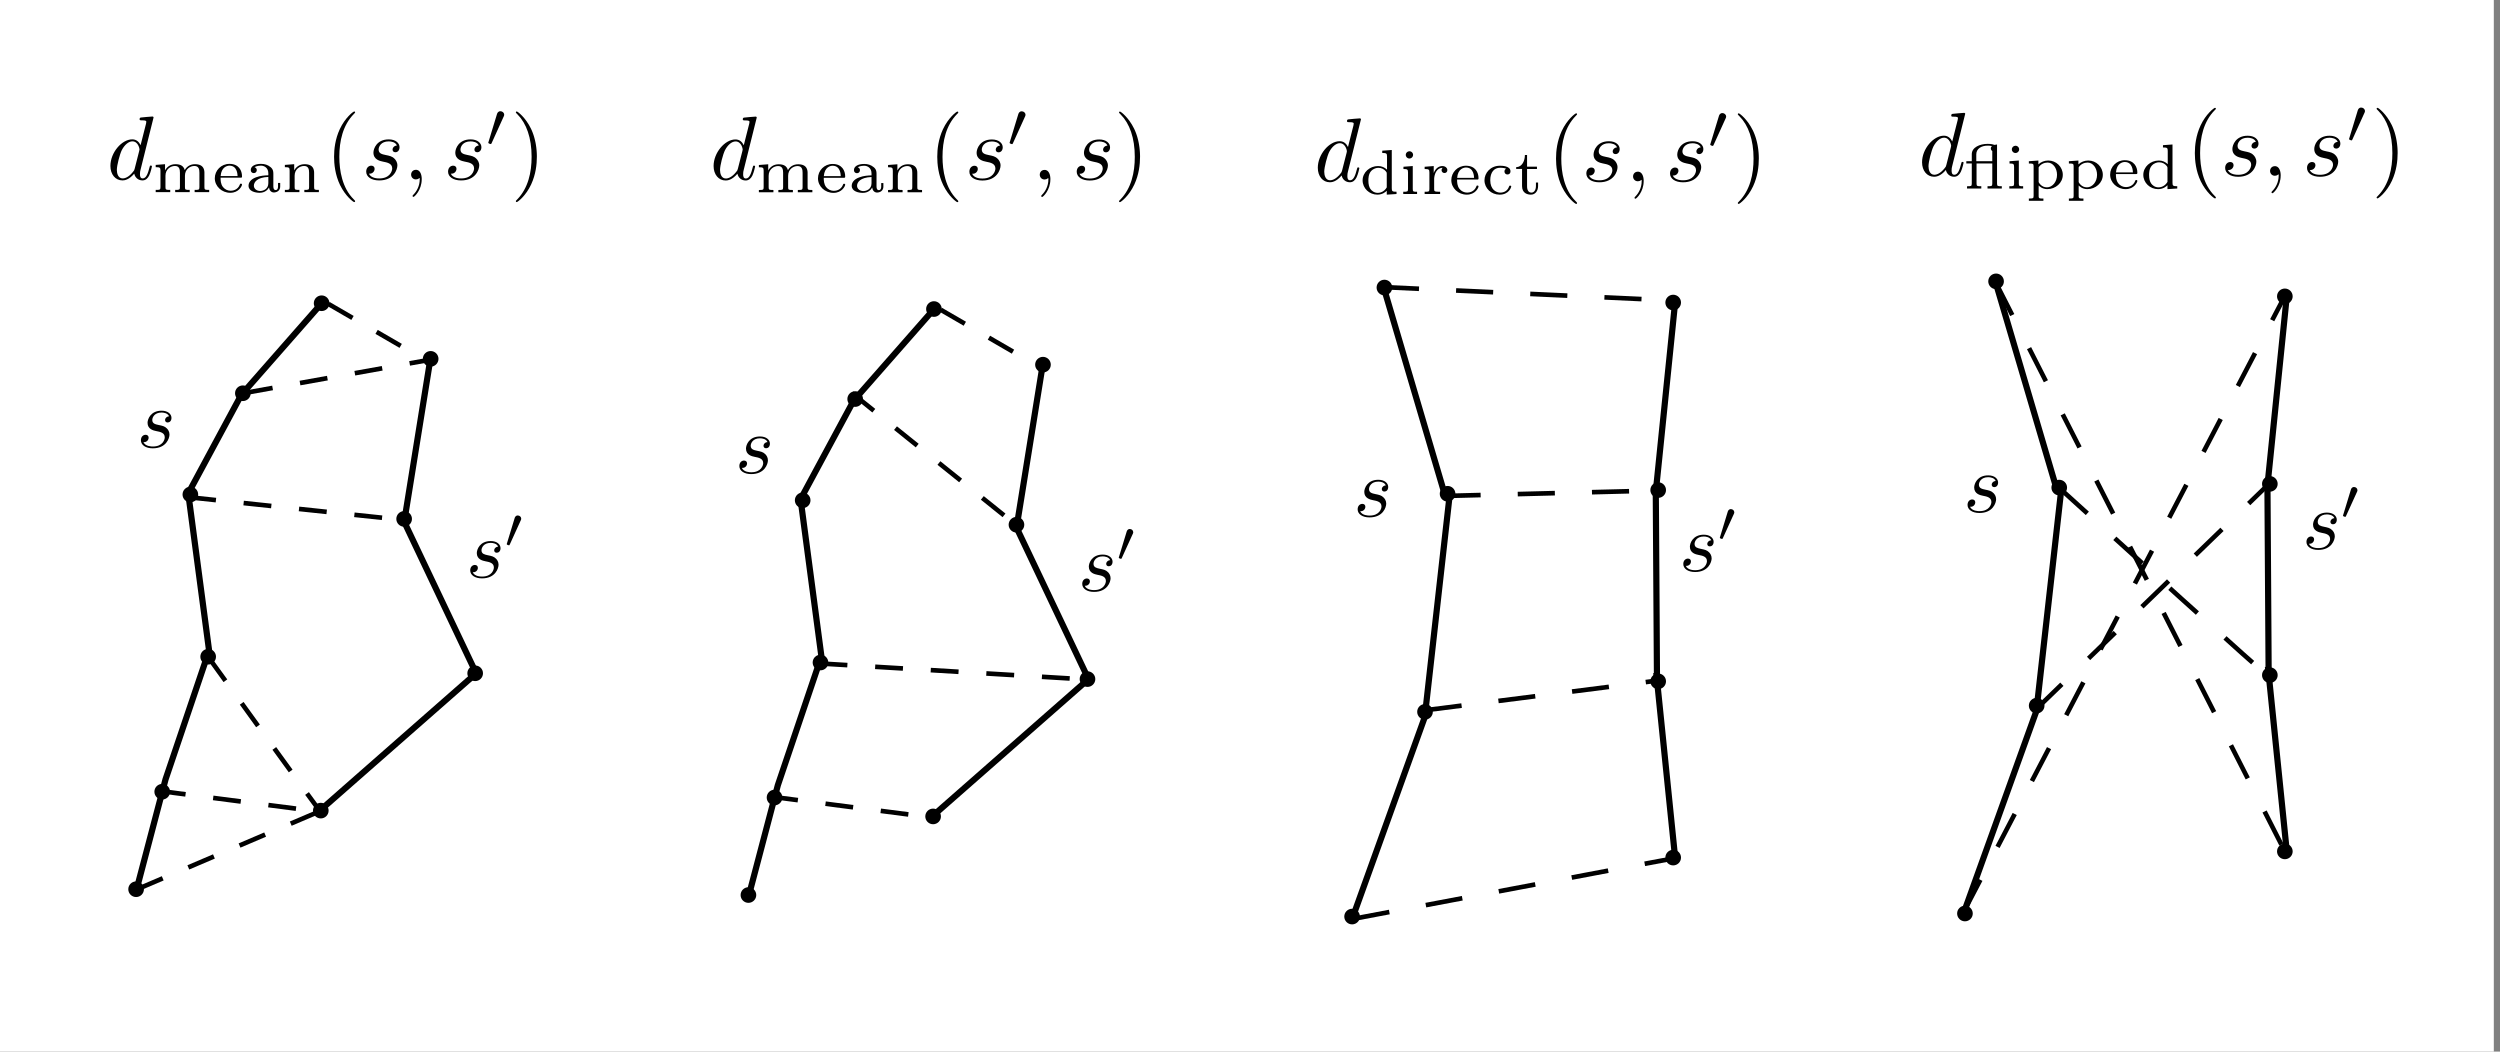 <?xml version="1.0" encoding="UTF-8" standalone="no"?>
<!-- Created with Inkscape (http://www.inkscape.org/) -->

<svg
   xmlns:dc="http://purl.org/dc/elements/1.1/"
   xmlns:cc="http://creativecommons.org/ns#"
   xmlns:rdf="http://www.w3.org/1999/02/22-rdf-syntax-ns#"
   xmlns:svg="http://www.w3.org/2000/svg"
   xmlns="http://www.w3.org/2000/svg"
   xmlns:sodipodi="http://sodipodi.sourceforge.net/DTD/sodipodi-0.dtd"
   xmlns:inkscape="http://www.inkscape.org/namespaces/inkscape"
   inkscape:export-ydpi="189.2"
   inkscape:export-xdpi="189.2"
   inkscape:export-filename="/home/eg309/Documents/eleftherios_thesis/devel/distances.png"
   sodipodi:docname="distances2.svg"
   inkscape:version="0.48.0 r9654"
   version="1.1"
   id="svg2"
   height="339.919"
   width="808.096">
  <rect width="100%" height="100%" fill="#808080" stroke="none"/>
  <sodipodi:namedview
     id="base"
     pagecolor="#ffffff"
     bordercolor="#666666"
     borderopacity="1.0"
     inkscape:pageopacity="0.0"
     inkscape:pageshadow="2"
     inkscape:zoom="1.4"
     inkscape:cx="394.5697"
     inkscape:cy="177.20771"
     inkscape:document-units="px"
     inkscape:current-layer="layer1"
     showgrid="false"
     inkscape:window-width="1360"
     inkscape:window-height="691"
     inkscape:window-x="0"
     inkscape:window-y="24"
     inkscape:window-maximized="1"
     fit-margin-top="0"
     fit-margin-left="0"
     fit-margin-right="0"
     fit-margin-bottom="0" />
  <defs
     id="defs4" />
  <g
     id="layer1"
     inkscape:groupmode="layer"
     inkscape:label="Layer 1"
     transform="translate(-22.314,-278.687)">
    <rect
       y="278.687"
       x="20.314"
       height="339.919"
       width="808.096"
       id="rect2985"
       style="fill:#ffffff;fill-opacity:1;stroke:none"
       inkscape:export-filename="/home/ian/Documents/didaktoriko/distances2.png"
       inkscape:export-xdpi="300"
       inkscape:export-ydpi="300" />
    <path
       inkscape:connector-curvature="0"
       id="path3755"
       d="m 126.636,376.325 -26.328,30.001 -17.144,31.838 6.735,50.818 -14.082,41.634 -9.184,34.899 0,0"
       style="fill:none;stroke:#000000;stroke-width:2.006;stroke-linecap:butt;stroke-linejoin:miter;stroke-miterlimit:4;stroke-opacity:1;stroke-dasharray:none" />
    <path
       inkscape:connector-curvature="0"
       id="path3757"
       d="m 161.535,394.081 -8.572,53.268 23.266,48.982 -50.206,44.083 0,0"
       style="fill:none;stroke:#000000;stroke-width:2;stroke-linecap:butt;stroke-linejoin:miter;stroke-miterlimit:4;stroke-opacity:1;stroke-dasharray:none" />
    <path
       transform="matrix(0.351,0,0,0.351,55.803,497.529)"
       d="m 205.061,123.022 c 0,2.789 -2.261,5.051 -5.051,5.051 -2.789,0 -5.051,-2.261 -5.051,-5.051 0,-2.789 2.261,-5.051 5.051,-5.051 2.789,0 5.051,2.261 5.051,5.051 z"
       sodipodi:ry="5.0507627"
       sodipodi:rx="5.0507627"
       sodipodi:cy="123.02184"
       sodipodi:cx="200.01021"
       id="path3759"
       style="fill:#000000;fill-opacity:1;stroke:#000000;stroke-width:4.303;stroke-miterlimit:4;stroke-opacity:1;stroke-dasharray:none;stroke-dashoffset:0"
       sodipodi:type="arc" />
    <path
       sodipodi:type="arc"
       style="fill:#000000;fill-opacity:1;stroke:#000000;stroke-width:4.303;stroke-miterlimit:4;stroke-opacity:1;stroke-dasharray:none;stroke-dashoffset:0"
       id="path3761"
       sodipodi:cx="200.01021"
       sodipodi:cy="123.02184"
       sodipodi:rx="5.0507627"
       sodipodi:ry="5.0507627"
       d="m 205.061,123.022 c 0,2.789 -2.261,5.051 -5.051,5.051 -2.789,0 -5.051,-2.261 -5.051,-5.051 0,-2.789 2.261,-5.051 5.051,-5.051 2.789,0 5.051,2.261 5.051,5.051 z"
       transform="matrix(0.351,0,0,0.351,56.071,333.525)" />
    <path
       sodipodi:type="arc"
       style="fill:#000000;fill-opacity:1;stroke:#000000;stroke-width:4.303;stroke-miterlimit:4;stroke-opacity:1;stroke-dasharray:none;stroke-dashoffset:0"
       id="path3763"
       sodipodi:cx="200.01021"
       sodipodi:cy="123.02184"
       sodipodi:rx="5.0507627"
       sodipodi:ry="5.0507627"
       d="m 205.061,123.022 c 0,2.789 -2.261,5.051 -5.051,5.051 -2.789,0 -5.051,-2.261 -5.051,-5.051 0,-2.789 2.261,-5.051 5.051,-5.051 2.789,0 5.051,2.261 5.051,5.051 z"
       transform="matrix(0.351,0,0,0.351,30.614,362.619)" />
    <path
       sodipodi:type="arc"
       style="fill:#000000;fill-opacity:1;stroke:#000000;stroke-width:4.303;stroke-miterlimit:4;stroke-opacity:1;stroke-dasharray:none;stroke-dashoffset:0"
       id="path3765"
       sodipodi:cx="200.01021"
       sodipodi:cy="123.02184"
       sodipodi:rx="5.0507627"
       sodipodi:ry="5.0507627"
       d="m 205.061,123.022 c 0,2.789 -2.261,5.051 -5.051,5.051 -2.789,0 -5.051,-2.261 -5.051,-5.051 0,-2.789 2.261,-5.051 5.051,-5.051 2.789,0 5.051,2.261 5.051,5.051 z"
       transform="matrix(0.351,0,0,0.351,13.642,395.349)" />
    <path
       sodipodi:type="arc"
       style="fill:#000000;fill-opacity:1;stroke:#000000;stroke-width:4.303;stroke-miterlimit:4;stroke-opacity:1;stroke-dasharray:none;stroke-dashoffset:0"
       id="path3767"
       sodipodi:cx="200.01021"
       sodipodi:cy="123.02184"
       sodipodi:rx="5.0507627"
       sodipodi:ry="5.0507627"
       d="m 205.061,123.022 c 0,2.789 -2.261,5.051 -5.051,5.051 -2.789,0 -5.051,-2.261 -5.051,-5.051 0,-2.789 2.261,-5.051 5.051,-5.051 2.789,0 5.051,2.261 5.051,5.051 z"
       transform="matrix(0.351,0,0,0.351,19.398,447.781)" />
    <path
       sodipodi:type="arc"
       style="fill:#000000;fill-opacity:1;stroke:#000000;stroke-width:4.303;stroke-miterlimit:4;stroke-opacity:1;stroke-dasharray:none;stroke-dashoffset:0"
       id="path3769"
       sodipodi:cx="200.01021"
       sodipodi:cy="123.02184"
       sodipodi:rx="5.0507627"
       sodipodi:ry="5.0507627"
       d="m 205.061,123.022 c 0,2.789 -2.261,5.051 -5.051,5.051 -2.789,0 -5.051,-2.261 -5.051,-5.051 0,-2.789 2.261,-5.051 5.051,-5.051 2.789,0 5.051,2.261 5.051,5.051 z"
       transform="matrix(0.351,0,0,0.351,4.545,491.422)" />
    <path
       sodipodi:type="arc"
       style="fill:#000000;fill-opacity:1;stroke:#000000;stroke-width:4.303;stroke-miterlimit:4;stroke-opacity:1;stroke-dasharray:none;stroke-dashoffset:0"
       id="path3771"
       sodipodi:cx="200.01021"
       sodipodi:cy="123.02184"
       sodipodi:rx="5.0507627"
       sodipodi:ry="5.0507627"
       d="m 205.061,123.022 c 0,2.789 -2.261,5.051 -5.051,5.051 -2.789,0 -5.051,-2.261 -5.051,-5.051 0,-2.789 2.261,-5.051 5.051,-5.051 2.789,0 5.051,2.261 5.051,5.051 z"
       transform="matrix(0.351,0,0,0.351,-3.893,522.938)" />
    <path
       sodipodi:type="arc"
       style="fill:#000000;fill-opacity:1;stroke:#000000;stroke-width:4.303;stroke-miterlimit:4;stroke-opacity:1;stroke-dasharray:none;stroke-dashoffset:0"
       id="path3773"
       sodipodi:cx="200.01021"
       sodipodi:cy="123.02184"
       sodipodi:rx="5.0507627"
       sodipodi:ry="5.0507627"
       d="m 205.061,123.022 c 0,2.789 -2.261,5.051 -5.051,5.051 -2.789,0 -5.051,-2.261 -5.051,-5.051 0,-2.789 2.261,-5.051 5.051,-5.051 2.789,0 5.051,2.261 5.051,5.051 z"
       transform="matrix(0.351,0,0,0.351,91.315,351.502)" />
    <path
       sodipodi:type="arc"
       style="fill:#000000;fill-opacity:1;stroke:#000000;stroke-width:4.303;stroke-miterlimit:4;stroke-opacity:1;stroke-dasharray:none;stroke-dashoffset:0"
       id="path3775"
       sodipodi:cx="200.01021"
       sodipodi:cy="123.02184"
       sodipodi:rx="5.0507627"
       sodipodi:ry="5.0507627"
       d="m 205.061,123.022 c 0,2.789 -2.261,5.051 -5.051,5.051 -2.789,0 -5.051,-2.261 -5.051,-5.051 0,-2.789 2.261,-5.051 5.051,-5.051 2.789,0 5.051,2.261 5.051,5.051 z"
       transform="matrix(0.351,0,0,0.351,82.743,403.239)" />
    <path
       sodipodi:type="arc"
       style="fill:#000000;fill-opacity:1;stroke:#000000;stroke-width:4.303;stroke-miterlimit:4;stroke-opacity:1;stroke-dasharray:none;stroke-dashoffset:0"
       id="path3777"
       sodipodi:cx="200.01021"
       sodipodi:cy="123.02184"
       sodipodi:rx="5.0507627"
       sodipodi:ry="5.0507627"
       d="m 205.061,123.022 c 0,2.789 -2.261,5.051 -5.051,5.051 -2.789,0 -5.051,-2.261 -5.051,-5.051 0,-2.789 2.261,-5.051 5.051,-5.051 2.789,0 5.051,2.261 5.051,5.051 z"
       transform="matrix(0.351,0,0,0.351,105.703,453.139)" />
    <path
       inkscape:connector-curvature="0"
       id="path3785"
       d="m 128.473,376.938 c 30.614,17.756 30.614,17.756 30.614,17.756"
       style="fill:none;stroke:#000000;stroke-width:1.5;stroke-linecap:butt;stroke-linejoin:miter;stroke-miterlimit:4;stroke-opacity:1;stroke-dasharray:9, 9;stroke-dashoffset:0;fill-opacity:1" />
    <path
       style="fill:none;stroke:#000000;stroke-width:1.5;stroke-linecap:butt;stroke-linejoin:miter;stroke-miterlimit:4;stroke-opacity:1;stroke-dasharray:9, 9;stroke-dashoffset:0;fill-opacity:1"
       d="M 101.566,405.675 C 162.726,394.709 162.726,394.709 162.726,394.709"
       id="path3787"
       inkscape:connector-curvature="0" />
    <path
       inkscape:connector-curvature="0"
       id="path3791"
       d="m 83.165,439.389 c 69.187,7.347 69.187,7.347 69.187,7.347 l 0.612,-0.612 0,0"
       style="fill:none;stroke:#000000;stroke-width:1.5;stroke-linecap:butt;stroke-linejoin:miter;stroke-miterlimit:4;stroke-opacity:1;stroke-dasharray:9, 9;stroke-dashoffset:0;fill-opacity:1" />
    <path
       inkscape:connector-curvature="0"
       id="path3795"
       d="m 89.9,491.432 c 34.899,48.369 35.512,48.982 35.512,48.982"
       style="fill:none;stroke:#000000;stroke-width:1.5;stroke-linecap:butt;stroke-linejoin:miter;stroke-miterlimit:4;stroke-opacity:1;stroke-dasharray:9, 9;stroke-dashoffset:0;fill-opacity:1" />
    <path
       inkscape:connector-curvature="0"
       id="path3797"
       d="m 73.368,534.291 c 52.043,6.735 52.043,6.735 52.043,6.735"
       style="fill:none;stroke:#000000;stroke-width:1.5;stroke-linecap:butt;stroke-linejoin:miter;stroke-miterlimit:4;stroke-opacity:1;stroke-dasharray:9, 9;stroke-dashoffset:0;fill-opacity:1" />
    <path
       inkscape:connector-curvature="0"
       id="path3799"
       d="M 66.633,566.129 C 125.411,541.026 125.411,541.026 125.411,541.026"
       style="fill:none;stroke:#000000;stroke-width:1.5;stroke-linecap:butt;stroke-linejoin:miter;stroke-miterlimit:4;stroke-opacity:1;stroke-dasharray:9, 9;stroke-dashoffset:0;fill-opacity:1" />
    <path
       style="fill:none;stroke:#000000;stroke-width:2;stroke-linecap:butt;stroke-linejoin:miter;stroke-miterlimit:4;stroke-opacity:1;stroke-dasharray:none"
       d="m 324.561,378.203 -26.328,30.001 -17.144,31.838 6.735,50.818 -14.082,41.634 -9.184,34.899 0,0"
       id="path3837"
       inkscape:connector-curvature="0" />
    <path
       style="fill:none;stroke:#000000;stroke-width:2;stroke-linecap:butt;stroke-linejoin:miter;stroke-miterlimit:4;stroke-opacity:1;stroke-dasharray:none"
       d="m 359.461,395.958 -8.572,53.268 23.266,48.982 -50.206,44.084 0,0"
       id="path3839"
       inkscape:connector-curvature="0" />
    <path
       sodipodi:type="arc"
       style="fill:#000000;fill-opacity:1;stroke:#000000;stroke-width:4.303;stroke-miterlimit:4;stroke-opacity:1;stroke-dasharray:none;stroke-dashoffset:0"
       id="path3841"
       sodipodi:cx="200.01021"
       sodipodi:cy="123.02184"
       sodipodi:rx="5.0507627"
       sodipodi:ry="5.0507627"
       d="m 205.061,123.022 c 0,2.789 -2.261,5.051 -5.051,5.051 -2.789,0 -5.051,-2.261 -5.051,-5.051 0,-2.789 2.261,-5.051 5.051,-5.051 2.789,0 5.051,2.261 5.051,5.051 z"
       transform="matrix(0.351,0,0,0.351,253.728,499.406)" />
    <path
       transform="matrix(0.351,0,0,0.351,253.996,335.402)"
       d="m 205.061,123.022 c 0,2.789 -2.261,5.051 -5.051,5.051 -2.789,0 -5.051,-2.261 -5.051,-5.051 0,-2.789 2.261,-5.051 5.051,-5.051 2.789,0 5.051,2.261 5.051,5.051 z"
       sodipodi:ry="5.0507627"
       sodipodi:rx="5.0507627"
       sodipodi:cy="123.02184"
       sodipodi:cx="200.01021"
       id="path3843"
       style="fill:#000000;fill-opacity:1;stroke:#000000;stroke-width:4.303;stroke-miterlimit:4;stroke-opacity:1;stroke-dasharray:none;stroke-dashoffset:0"
       sodipodi:type="arc" />
    <path
       transform="matrix(0.351,0,0,0.351,228.539,364.496)"
       d="m 205.061,123.022 c 0,2.789 -2.261,5.051 -5.051,5.051 -2.789,0 -5.051,-2.261 -5.051,-5.051 0,-2.789 2.261,-5.051 5.051,-5.051 2.789,0 5.051,2.261 5.051,5.051 z"
       sodipodi:ry="5.0507627"
       sodipodi:rx="5.0507627"
       sodipodi:cy="123.02184"
       sodipodi:cx="200.01021"
       id="path3845"
       style="fill:#000000;fill-opacity:1;stroke:#000000;stroke-width:4.303;stroke-miterlimit:4;stroke-opacity:1;stroke-dasharray:none;stroke-dashoffset:0"
       sodipodi:type="arc" />
    <path
       transform="matrix(0.351,0,0,0.351,211.568,397.226)"
       d="m 205.061,123.022 c 0,2.789 -2.261,5.051 -5.051,5.051 -2.789,0 -5.051,-2.261 -5.051,-5.051 0,-2.789 2.261,-5.051 5.051,-5.051 2.789,0 5.051,2.261 5.051,5.051 z"
       sodipodi:ry="5.0507627"
       sodipodi:rx="5.0507627"
       sodipodi:cy="123.02184"
       sodipodi:cx="200.01021"
       id="path3847"
       style="fill:#000000;fill-opacity:1;stroke:#000000;stroke-width:4.303;stroke-miterlimit:4;stroke-opacity:1;stroke-dasharray:none;stroke-dashoffset:0"
       sodipodi:type="arc" />
    <path
       transform="matrix(0.351,0,0,0.351,217.323,449.658)"
       d="m 205.061,123.022 c 0,2.789 -2.261,5.051 -5.051,5.051 -2.789,0 -5.051,-2.261 -5.051,-5.051 0,-2.789 2.261,-5.051 5.051,-5.051 2.789,0 5.051,2.261 5.051,5.051 z"
       sodipodi:ry="5.0507627"
       sodipodi:rx="5.0507627"
       sodipodi:cy="123.02184"
       sodipodi:cx="200.01021"
       id="path3849"
       style="fill:#000000;fill-opacity:1;stroke:#000000;stroke-width:4.303;stroke-miterlimit:4;stroke-opacity:1;stroke-dasharray:none;stroke-dashoffset:0"
       sodipodi:type="arc" />
    <path
       transform="matrix(0.351,0,0,0.351,202.47,493.299)"
       d="m 205.061,123.022 c 0,2.789 -2.261,5.051 -5.051,5.051 -2.789,0 -5.051,-2.261 -5.051,-5.051 0,-2.789 2.261,-5.051 5.051,-5.051 2.789,0 5.051,2.261 5.051,5.051 z"
       sodipodi:ry="5.0507627"
       sodipodi:rx="5.0507627"
       sodipodi:cy="123.02184"
       sodipodi:cx="200.01021"
       id="path3851"
       style="fill:#000000;fill-opacity:1;stroke:#000000;stroke-width:4.303;stroke-miterlimit:4;stroke-opacity:1;stroke-dasharray:none;stroke-dashoffset:0"
       sodipodi:type="arc" />
    <path
       transform="matrix(0.351,0,0,0.351,194.032,524.815)"
       d="m 205.061,123.022 c 0,2.789 -2.261,5.051 -5.051,5.051 -2.789,0 -5.051,-2.261 -5.051,-5.051 0,-2.789 2.261,-5.051 5.051,-5.051 2.789,0 5.051,2.261 5.051,5.051 z"
       sodipodi:ry="5.0507627"
       sodipodi:rx="5.0507627"
       sodipodi:cy="123.02184"
       sodipodi:cx="200.01021"
       id="path3853"
       style="fill:#000000;fill-opacity:1;stroke:#000000;stroke-width:4.303;stroke-miterlimit:4;stroke-opacity:1;stroke-dasharray:none;stroke-dashoffset:0"
       sodipodi:type="arc" />
    <path
       transform="matrix(0.351,0,0,0.351,289.24,353.38)"
       d="m 205.061,123.022 c 0,2.789 -2.261,5.051 -5.051,5.051 -2.789,0 -5.051,-2.261 -5.051,-5.051 0,-2.789 2.261,-5.051 5.051,-5.051 2.789,0 5.051,2.261 5.051,5.051 z"
       sodipodi:ry="5.0507627"
       sodipodi:rx="5.0507627"
       sodipodi:cy="123.02184"
       sodipodi:cx="200.01021"
       id="path3855"
       style="fill:#000000;fill-opacity:1;stroke:#000000;stroke-width:4.303;stroke-miterlimit:4;stroke-opacity:1;stroke-dasharray:none;stroke-dashoffset:0"
       sodipodi:type="arc" />
    <path
       transform="matrix(0.351,0,0,0.351,280.668,405.116)"
       d="m 205.061,123.022 c 0,2.789 -2.261,5.051 -5.051,5.051 -2.789,0 -5.051,-2.261 -5.051,-5.051 0,-2.789 2.261,-5.051 5.051,-5.051 2.789,0 5.051,2.261 5.051,5.051 z"
       sodipodi:ry="5.0507627"
       sodipodi:rx="5.0507627"
       sodipodi:cy="123.02184"
       sodipodi:cx="200.01021"
       id="path3857"
       style="fill:#000000;fill-opacity:1;stroke:#000000;stroke-width:4.303;stroke-miterlimit:4;stroke-opacity:1;stroke-dasharray:none;stroke-dashoffset:0"
       sodipodi:type="arc" />
    <path
       transform="matrix(0.351,0,0,0.351,303.628,455.017)"
       d="m 205.061,123.022 c 0,2.789 -2.261,5.051 -5.051,5.051 -2.789,0 -5.051,-2.261 -5.051,-5.051 0,-2.789 2.261,-5.051 5.051,-5.051 2.789,0 5.051,2.261 5.051,5.051 z"
       sodipodi:ry="5.0507627"
       sodipodi:rx="5.0507627"
       sodipodi:cy="123.02184"
       sodipodi:cx="200.01021"
       id="path3859"
       style="fill:#000000;fill-opacity:1;stroke:#000000;stroke-width:4.303;stroke-miterlimit:4;stroke-opacity:1;stroke-dasharray:none;stroke-dashoffset:0"
       sodipodi:type="arc" />
    <path
       style="fill:none;stroke:#000000;stroke-width:1.5;stroke-linecap:butt;stroke-linejoin:miter;stroke-miterlimit:4;stroke-opacity:1;stroke-dasharray:9, 9;stroke-dashoffset:0"
       d="m 326.398,378.815 c 30.614,17.756 30.614,17.756 30.614,17.756"
       id="path3861"
       inkscape:connector-curvature="0" />
    <path
       style="fill:none;stroke:#000000;stroke-width:1.5;stroke-linecap:butt;stroke-linejoin:miter;stroke-miterlimit:4;stroke-opacity:1;stroke-dasharray:9, 9;stroke-dashoffset:0"
       d="m 297.747,405.8 c 54.23,43.588 54.23,43.588 54.23,43.588 l 0.846,-0.184 0,0"
       id="path3865"
       inkscape:connector-curvature="0" />
    <path
       style="fill:none;stroke:#000000;stroke-width:1.5;stroke-linecap:butt;stroke-linejoin:miter;stroke-miterlimit:4;stroke-opacity:1;stroke-dasharray:9, 9;stroke-dashoffset:0"
       d="m 271.294,536.168 c 52.043,6.735 52.043,6.735 52.043,6.735"
       id="path3869"
       inkscape:connector-curvature="0" />
    <path
       inkscape:connector-curvature="0"
       id="path3873"
       d="m 287.233,493.139 c 86.588,5.195 86.588,5.195 86.588,5.195"
       style="fill:none;stroke:#000000;stroke-width:1.5;stroke-linecap:butt;stroke-linejoin:miter;stroke-miterlimit:4;stroke-opacity:1;stroke-dasharray:9, 9;stroke-dashoffset:0" />
    <path
       transform="matrix(0.351,0,0,0.351,399.606,328.453)"
       d="m 205.061,123.022 c 0,2.789 -2.261,5.051 -5.051,5.051 -2.789,0 -5.051,-2.261 -5.051,-5.051 0,-2.789 2.261,-5.051 5.051,-5.051 2.789,0 5.051,2.261 5.051,5.051 z"
       sodipodi:ry="5.0507627"
       sodipodi:rx="5.0507627"
       sodipodi:cy="123.02184"
       sodipodi:cx="200.01021"
       id="path3879"
       style="fill:#000000;fill-opacity:1;stroke:#000000;stroke-width:4.303;stroke-miterlimit:4;stroke-opacity:1;stroke-dasharray:none;stroke-dashoffset:0"
       sodipodi:type="arc" />
    <path
       sodipodi:type="arc"
       style="fill:#000000;fill-opacity:1;stroke:#000000;stroke-width:4.303;stroke-miterlimit:4;stroke-opacity:1;stroke-dasharray:none;stroke-dashoffset:0"
       id="path3881"
       sodipodi:cx="200.01021"
       sodipodi:cy="123.02184"
       sodipodi:rx="5.0507627"
       sodipodi:ry="5.0507627"
       d="m 205.061,123.022 c 0,2.789 -2.261,5.051 -5.051,5.051 -2.789,0 -5.051,-2.261 -5.051,-5.051 0,-2.789 2.261,-5.051 5.051,-5.051 2.789,0 5.051,2.261 5.051,5.051 z"
       transform="matrix(0.351,0,0,0.351,420.023,395.113)" />
    <path
       transform="matrix(0.351,0,0,0.351,412.728,465.599)"
       d="m 205.061,123.022 c 0,2.789 -2.261,5.051 -5.051,5.051 -2.789,0 -5.051,-2.261 -5.051,-5.051 0,-2.789 2.261,-5.051 5.051,-5.051 2.789,0 5.051,2.261 5.051,5.051 z"
       sodipodi:ry="5.0507627"
       sodipodi:rx="5.0507627"
       sodipodi:cy="123.02184"
       sodipodi:cx="200.01021"
       id="path3883"
       style="fill:#000000;fill-opacity:1;stroke:#000000;stroke-width:4.303;stroke-miterlimit:4;stroke-opacity:1;stroke-dasharray:none;stroke-dashoffset:0"
       sodipodi:type="arc" />
    <path
       sodipodi:type="arc"
       style="fill:#000000;fill-opacity:1;stroke:#000000;stroke-width:4.303;stroke-miterlimit:4;stroke-opacity:1;stroke-dasharray:none;stroke-dashoffset:0"
       id="path3885"
       sodipodi:cx="200.01021"
       sodipodi:cy="123.02184"
       sodipodi:rx="5.0507627"
       sodipodi:ry="5.0507627"
       d="m 205.061,123.022 c 0,2.789 -2.261,5.051 -5.051,5.051 -2.789,0 -5.051,-2.261 -5.051,-5.051 0,-2.789 2.261,-5.051 5.051,-5.051 2.789,0 5.051,2.261 5.051,5.051 z"
       transform="matrix(0.351,0,0,0.351,389.159,531.776)" />
    <path
       inkscape:connector-curvature="0"
       id="path3893"
       d="m 469.368,370.908 20.118,68.177 0,0"
       style="fill:none;stroke:#000000;stroke-width:2;stroke-linecap:butt;stroke-linejoin:miter;stroke-miterlimit:4;stroke-opacity:1;stroke-dasharray:none" />
    <path
       style="fill:none;stroke:#000000;stroke-width:2;stroke-linecap:butt;stroke-linejoin:miter;stroke-miterlimit:4;stroke-opacity:1;stroke-dasharray:none"
       d="m 491.016,437.717 -7.935,70.64 0,0"
       id="path3895"
       inkscape:connector-curvature="0" />
    <path
       inkscape:transform-center-x="-7.8236466"
       inkscape:connector-curvature="0"
       id="path3897"
       d="m 483.484,508.73 -24.076,66.882 0,0"
       style="fill:none;stroke:#000000;stroke-width:2;stroke-linecap:butt;stroke-linejoin:miter;stroke-miterlimit:4;stroke-opacity:1;stroke-dasharray:none" />
    <path
       inkscape:connector-curvature="0"
       id="path3899"
       d="m 563.802,376.168 c -6.123,60.003 -6.123,60.003 -6.123,60.003"
       style="fill:none;stroke:#000000;stroke-width:2;stroke-linecap:butt;stroke-linejoin:miter;stroke-miterlimit:4;stroke-opacity:1;stroke-dasharray:none" />
    <path
       sodipodi:nodetypes="csc"
       style="fill:none;stroke:#000000;stroke-width:2;stroke-linecap:butt;stroke-linejoin:miter;stroke-miterlimit:4;stroke-opacity:1;stroke-dasharray:none"
       d="m 557.519,436.365 c 0.024,3.723 0.046,7.216 0.067,10.494 0.315,49.819 0.315,49.819 0.315,49.819"
       id="path3901"
       inkscape:connector-curvature="0" />
    <path
       style="fill:none;stroke:#000000;stroke-width:2;stroke-linecap:butt;stroke-linejoin:miter;stroke-miterlimit:4;stroke-opacity:1;stroke-dasharray:none"
       d="m 563.802,556.182 c -6.123,-60.003 -6.123,-60.003 -6.123,-60.003"
       id="path3903"
       inkscape:connector-curvature="0" />
    <path
       sodipodi:type="arc"
       style="fill:#000000;fill-opacity:1;stroke:#000000;stroke-width:4.303;stroke-miterlimit:4;stroke-opacity:1;stroke-dasharray:none;stroke-dashoffset:0"
       id="path3905"
       sodipodi:cx="200.01021"
       sodipodi:cy="123.02184"
       sodipodi:rx="5.0507627"
       sodipodi:ry="5.0507627"
       d="m 205.061,123.022 c 0,2.789 -2.261,5.051 -5.051,5.051 -2.789,0 -5.051,-2.261 -5.051,-5.051 0,-2.789 2.261,-5.051 5.051,-5.051 2.789,0 5.051,2.261 5.051,5.051 z"
       transform="matrix(0.351,0,0,0.351,492.948,333.302)" />
    <path
       transform="matrix(0.351,0,0,0.351,488.099,393.913)"
       d="m 205.061,123.022 c 0,2.789 -2.261,5.051 -5.051,5.051 -2.789,0 -5.051,-2.261 -5.051,-5.051 0,-2.789 2.261,-5.051 5.051,-5.051 2.789,0 5.051,2.261 5.051,5.051 z"
       sodipodi:ry="5.0507627"
       sodipodi:rx="5.0507627"
       sodipodi:cy="123.02184"
       sodipodi:cx="200.01021"
       id="path3907"
       style="fill:#000000;fill-opacity:1;stroke:#000000;stroke-width:4.303;stroke-miterlimit:4;stroke-opacity:1;stroke-dasharray:none;stroke-dashoffset:0"
       sodipodi:type="arc" />
    <path
       sodipodi:type="arc"
       style="fill:#000000;fill-opacity:1;stroke:#000000;stroke-width:4.303;stroke-miterlimit:4;stroke-opacity:1;stroke-dasharray:none;stroke-dashoffset:0"
       id="path3909"
       sodipodi:cx="200.01021"
       sodipodi:cy="123.02184"
       sodipodi:rx="5.0507627"
       sodipodi:ry="5.0507627"
       d="m 205.061,123.022 c 0,2.789 -2.261,5.051 -5.051,5.051 -2.789,0 -5.051,-2.261 -5.051,-5.051 0,-2.789 2.261,-5.051 5.051,-5.051 2.789,0 5.051,2.261 5.051,5.051 z"
       transform="matrix(0.351,0,0,0.351,488.099,455.737)" />
    <path
       transform="matrix(0.351,0,0,0.351,492.948,512.712)"
       d="m 205.061,123.022 c 0,2.789 -2.261,5.051 -5.051,5.051 -2.789,0 -5.051,-2.261 -5.051,-5.051 0,-2.789 2.261,-5.051 5.051,-5.051 2.789,0 5.051,2.261 5.051,5.051 z"
       sodipodi:ry="5.0507627"
       sodipodi:rx="5.0507627"
       sodipodi:cy="123.02184"
       sodipodi:cx="200.01021"
       id="path3911"
       style="fill:#000000;fill-opacity:1;stroke:#000000;stroke-width:4.303;stroke-miterlimit:4;stroke-opacity:1;stroke-dasharray:none;stroke-dashoffset:0"
       sodipodi:type="arc" />
    <path
       inkscape:connector-curvature="0"
       id="path3913"
       d="m 468.999,371.473 93.515,4.329 0,0 0,0"
       style="fill:none;stroke:#000000;stroke-width:1.5;stroke-linecap:butt;stroke-linejoin:miter;stroke-miterlimit:4;stroke-opacity:1;stroke-dasharray:12, 12;stroke-dashoffset:0" />
    <path
       inkscape:connector-curvature="0"
       id="path3917"
       d="m 488.914,439.012 67.539,-1.732 0.866,-0.866"
       style="fill:none;stroke:#000000;stroke-width:1.5;stroke-linecap:butt;stroke-linejoin:miter;stroke-miterlimit:4;stroke-opacity:1;stroke-dasharray:12, 12;stroke-dashoffset:0" />
    <path
       inkscape:connector-curvature="0"
       id="path3919"
       d="m 482.853,508.282 c 75.332,-9.525 74.466,-9.525 74.466,-9.525 l 0,0"
       style="fill:none;stroke:#000000;stroke-width:1.5;stroke-linecap:butt;stroke-linejoin:miter;stroke-miterlimit:4;stroke-opacity:1;stroke-dasharray:12, 12;stroke-dashoffset:0" />
    <path
       inkscape:connector-curvature="0"
       id="path3921"
       d="M 459.609,575.717 C 563.083,556.125 563.389,556.125 563.389,556.125"
       style="fill:none;stroke:#000000;stroke-width:1.5;stroke-linecap:butt;stroke-linejoin:miter;stroke-miterlimit:4;stroke-opacity:1;stroke-dasharray:12, 12;stroke-dashoffset:0" />
    <path
       sodipodi:type="arc"
       style="fill:#000000;fill-opacity:1;stroke:#000000;stroke-width:4.303;stroke-miterlimit:4;stroke-opacity:1;stroke-dasharray:none;stroke-dashoffset:0"
       id="path3923"
       sodipodi:cx="200.01021"
       sodipodi:cy="123.02184"
       sodipodi:rx="5.0507627"
       sodipodi:ry="5.0507627"
       d="m 205.061,123.022 c 0,2.789 -2.261,5.051 -5.051,5.051 -2.789,0 -5.051,-2.261 -5.051,-5.051 0,-2.789 2.261,-5.051 5.051,-5.051 2.789,0 5.051,2.261 5.051,5.051 z"
       transform="matrix(0.351,0,0,0.351,597.319,326.453)" />
    <path
       transform="matrix(0.351,0,0,0.351,617.736,393.113)"
       d="m 205.061,123.022 c 0,2.789 -2.261,5.051 -5.051,5.051 -2.789,0 -5.051,-2.261 -5.051,-5.051 0,-2.789 2.261,-5.051 5.051,-5.051 2.789,0 5.051,2.261 5.051,5.051 z"
       sodipodi:ry="5.0507627"
       sodipodi:rx="5.0507627"
       sodipodi:cy="123.02184"
       sodipodi:cx="200.01021"
       id="path3925"
       style="fill:#000000;fill-opacity:1;stroke:#000000;stroke-width:4.303;stroke-miterlimit:4;stroke-opacity:1;stroke-dasharray:none;stroke-dashoffset:0"
       sodipodi:type="arc" />
    <path
       sodipodi:type="arc"
       style="fill:#000000;fill-opacity:1;stroke:#000000;stroke-width:4.303;stroke-miterlimit:4;stroke-opacity:1;stroke-dasharray:none;stroke-dashoffset:0"
       id="path3927"
       sodipodi:cx="200.01021"
       sodipodi:cy="123.02184"
       sodipodi:rx="5.0507627"
       sodipodi:ry="5.0507627"
       d="m 205.061,123.022 c 0,2.789 -2.261,5.051 -5.051,5.051 -2.789,0 -5.051,-2.261 -5.051,-5.051 0,-2.789 2.261,-5.051 5.051,-5.051 2.789,0 5.051,2.261 5.051,5.051 z"
       transform="matrix(0.351,0,0,0.351,610.441,463.599)" />
    <path
       transform="matrix(0.351,0,0,0.351,587.257,530.786)"
       d="m 205.061,123.022 c 0,2.789 -2.261,5.051 -5.051,5.051 -2.789,0 -5.051,-2.261 -5.051,-5.051 0,-2.789 2.261,-5.051 5.051,-5.051 2.789,0 5.051,2.261 5.051,5.051 z"
       sodipodi:ry="5.0507627"
       sodipodi:rx="5.0507627"
       sodipodi:cy="123.02184"
       sodipodi:cx="200.01021"
       id="path3929"
       style="fill:#000000;fill-opacity:1;stroke:#000000;stroke-width:4.303;stroke-miterlimit:4;stroke-opacity:1;stroke-dasharray:none;stroke-dashoffset:0"
       sodipodi:type="arc" />
    <path
       style="fill:none;stroke:#000000;stroke-width:2;stroke-linecap:butt;stroke-linejoin:miter;stroke-miterlimit:4;stroke-opacity:1;stroke-dasharray:none"
       d="m 667.081,368.908 20.118,68.177 0,0"
       id="path3931"
       inkscape:connector-curvature="0" />
    <path
       inkscape:connector-curvature="0"
       id="path3933"
       d="m 688.728,435.717 -7.935,70.64 0,0"
       style="fill:none;stroke:#000000;stroke-width:2;stroke-linecap:butt;stroke-linejoin:miter;stroke-miterlimit:4;stroke-opacity:1;stroke-dasharray:none" />
    <path
       style="fill:none;stroke:#000000;stroke-width:2;stroke-linecap:butt;stroke-linejoin:miter;stroke-miterlimit:4;stroke-opacity:1;stroke-dasharray:none"
       d="m 681.197,506.73 -24.076,66.882 0,0"
       id="path3935"
       inkscape:connector-curvature="0"
       inkscape:transform-center-x="-7.8236442" />
    <path
       style="fill:none;stroke:#000000;stroke-width:2;stroke-linecap:butt;stroke-linejoin:miter;stroke-miterlimit:4;stroke-opacity:1;stroke-dasharray:none"
       d="m 761.515,374.168 c -6.123,60.003 -6.123,60.003 -6.123,60.003"
       id="path3937"
       inkscape:connector-curvature="0" />
    <path
       inkscape:connector-curvature="0"
       id="path3939"
       d="m 755.232,434.365 c 0.024,3.723 0.046,7.216 0.067,10.494 0.315,49.819 0.315,49.819 0.315,49.819"
       style="fill:none;stroke:#000000;stroke-width:2;stroke-linecap:butt;stroke-linejoin:miter;stroke-miterlimit:4;stroke-opacity:1;stroke-dasharray:none"
       sodipodi:nodetypes="csc" />
    <path
       inkscape:connector-curvature="0"
       id="path3941"
       d="m 761.515,554.182 c -6.123,-60.003 -6.123,-60.003 -6.123,-60.003"
       style="fill:none;stroke:#000000;stroke-width:2;stroke-linecap:butt;stroke-linejoin:miter;stroke-miterlimit:4;stroke-opacity:1;stroke-dasharray:none" />
    <path
       transform="matrix(0.351,0,0,0.351,690.661,331.302)"
       d="m 205.061,123.022 c 0,2.789 -2.261,5.051 -5.051,5.051 -2.789,0 -5.051,-2.261 -5.051,-5.051 0,-2.789 2.261,-5.051 5.051,-5.051 2.789,0 5.051,2.261 5.051,5.051 z"
       sodipodi:ry="5.0507627"
       sodipodi:rx="5.0507627"
       sodipodi:cy="123.02184"
       sodipodi:cx="200.01021"
       id="path3943"
       style="fill:#000000;fill-opacity:1;stroke:#000000;stroke-width:4.303;stroke-miterlimit:4;stroke-opacity:1;stroke-dasharray:none;stroke-dashoffset:0"
       sodipodi:type="arc" />
    <path
       sodipodi:type="arc"
       style="fill:#000000;fill-opacity:1;stroke:#000000;stroke-width:4.303;stroke-miterlimit:4;stroke-opacity:1;stroke-dasharray:none;stroke-dashoffset:0"
       id="path3945"
       sodipodi:cx="200.01021"
       sodipodi:cy="123.02184"
       sodipodi:rx="5.0507627"
       sodipodi:ry="5.0507627"
       d="m 205.061,123.022 c 0,2.789 -2.261,5.051 -5.051,5.051 -2.789,0 -5.051,-2.261 -5.051,-5.051 0,-2.789 2.261,-5.051 5.051,-5.051 2.789,0 5.051,2.261 5.051,5.051 z"
       transform="matrix(0.351,0,0,0.351,685.812,391.913)" />
    <path
       transform="matrix(0.351,0,0,0.351,685.812,453.737)"
       d="m 205.061,123.022 c 0,2.789 -2.261,5.051 -5.051,5.051 -2.789,0 -5.051,-2.261 -5.051,-5.051 0,-2.789 2.261,-5.051 5.051,-5.051 2.789,0 5.051,2.261 5.051,5.051 z"
       sodipodi:ry="5.0507627"
       sodipodi:rx="5.0507627"
       sodipodi:cy="123.02184"
       sodipodi:cx="200.01021"
       id="path3947"
       style="fill:#000000;fill-opacity:1;stroke:#000000;stroke-width:4.303;stroke-miterlimit:4;stroke-opacity:1;stroke-dasharray:none;stroke-dashoffset:0"
       sodipodi:type="arc" />
    <path
       sodipodi:type="arc"
       style="fill:#000000;fill-opacity:1;stroke:#000000;stroke-width:4.303;stroke-miterlimit:4;stroke-opacity:1;stroke-dasharray:none;stroke-dashoffset:0"
       id="path3949"
       sodipodi:cx="200.01021"
       sodipodi:cy="123.02184"
       sodipodi:rx="5.0507627"
       sodipodi:ry="5.0507627"
       d="m 205.061,123.022 c 0,2.789 -2.261,5.051 -5.051,5.051 -2.789,0 -5.051,-2.261 -5.051,-5.051 0,-2.789 2.261,-5.051 5.051,-5.051 2.789,0 5.051,2.261 5.051,5.051 z"
       transform="matrix(0.351,0,0,0.351,690.661,510.712)" />
    <path
       inkscape:connector-curvature="0"
       id="path3959"
       d="m 667.311,369.831 93.677,184.294 0,0"
       style="fill:none;stroke:#000000;stroke-width:1.5;stroke-linecap:butt;stroke-linejoin:miter;stroke-miterlimit:4;stroke-opacity:1;stroke-dasharray:12, 12;stroke-dashoffset:0" />
    <path
       inkscape:connector-curvature="0"
       id="path3961"
       d="m 688.128,436.569 c 67.35,61.227 67.962,61.227 67.962,61.227"
       style="fill:none;stroke:#000000;stroke-width:1.5;stroke-linecap:butt;stroke-linejoin:miter;stroke-miterlimit:4;stroke-opacity:1;stroke-dasharray:12, 12;stroke-dashoffset:0" />
    <path
       inkscape:connector-curvature="0"
       id="path3963"
       d="m 680.168,508.204 c 75.309,-72.86 75.309,-72.86 75.309,-72.86"
       style="fill:none;stroke:#000000;stroke-width:1.5;stroke-linecap:butt;stroke-linejoin:miter;stroke-miterlimit:4;stroke-opacity:1;stroke-dasharray:12, 12;stroke-dashoffset:0" />
    <path
       inkscape:connector-curvature="0"
       id="path3965"
       d="M 656.902,573.717 C 760.988,374.117 760.988,374.117 760.988,374.117"
       style="fill:none;stroke:#000000;stroke-width:1.5;stroke-linecap:butt;stroke-linejoin:miter;stroke-miterlimit:4;stroke-opacity:1;stroke-dasharray:12, 12;stroke-dashoffset:0" />
    <g
       transform="matrix(1.109,0,0,1.109,-85.067,-30.004)"
       id="g4052">
      <g
         style="font-style:normal;font-variant:normal;font-weight:normal;font-stretch:normal;letter-spacing:normal;word-spacing:normal;text-anchor:start;fill:none;stroke:#000000;stroke-linecap:butt;stroke-linejoin:miter;stroke-miterlimit:10.433;stroke-opacity:1;stroke-dasharray:none;stroke-dashoffset:0"
         id="content"
         transform="matrix(0.486,0,0,-0.486,-84.98,606.072)"
         xml:space="preserve"
         stroke-miterlimit="10.433"
         font-style="normal"
         font-variant="normal"
         font-weight="normal"
         font-stretch="normal"
         font-size-adjust="none"
         letter-spacing="normal"
         word-spacing="normal"><path
           style="fill:#000000;stroke-width:0"
           inkscape:connector-curvature="0"
           d="m 475.48,424.63 -0.13,-0.01 -0.13,-0.01 -0.12,-0.02 -0.13,-0.03 -0.12,-0.03 -0.11,-0.03 -0.11,-0.04 -0.12,-0.05 -0.1,-0.05 -0.11,-0.05 -0.1,-0.06 -0.09,-0.06 -0.1,-0.07 -0.08,-0.07 -0.09,-0.07 -0.08,-0.08 -0.08,-0.08 -0.07,-0.08 -0.07,-0.09 -0.07,-0.08 -0.06,-0.09 -0.05,-0.1 -0.05,-0.09 -0.05,-0.1 -0.04,-0.09 -0.03,-0.1 -0.03,-0.1 -0.03,-0.1 -0.02,-0.11 -0.01,-0.1 -0.01,-0.1 0,-0.1 c 0,-0.7 0.45,-1.44 1.54,-1.44 1.1,0 2.29,0.84 2.29,2.78 0,2.25 -2.14,4.29 -5.93,4.29 -6.57,0 -8.42,-5.08 -8.42,-7.27 0,-3.89 3.69,-4.64 5.14,-4.94 2.59,-0.49 5.18,-1.04 5.18,-3.78 0,-1.3 -1.15,-5.48 -7.13,-5.48 -0.69,0 -4.53,0 -5.67,2.64 1.89,-0.25 3.13,1.24 3.13,2.64 0,1.14 -0.79,1.74 -1.84,1.74 -1.29,0 -2.79,-1.04 -2.79,-3.28 0,-2.84 2.84,-4.84 7.12,-4.84 8.08,0 10.02,6.03 10.02,8.27 0,1.8 -0.95,3.04 -1.55,3.64 -1.34,1.39 -2.79,1.64 -4.98,2.09 -1.79,0.4 -3.79,0.75 -3.79,2.99 0,1.44 1.2,4.48 5.58,4.48 1.25,0 3.74,-0.35 4.49,-2.29 z"
           id="path4055" /></g>    </g>
    <g
       id="g4413"
       transform="matrix(1.1,0,0,1.1,22.623,15.719)">
      <g
         word-spacing="normal"
         letter-spacing="normal"
         font-size-adjust="none"
         font-stretch="normal"
         font-weight="normal"
         font-variant="normal"
         font-style="normal"
         stroke-miterlimit="10.433"
         xml:space="preserve"
         transform="matrix(0.486,0,0,-0.486,-84.98,606.072)"
         id="g4415"
         style="font-style:normal;font-variant:normal;font-weight:normal;font-stretch:normal;letter-spacing:normal;word-spacing:normal;text-anchor:start;fill:none;stroke:#000000;stroke-linecap:butt;stroke-linejoin:miter;stroke-miterlimit:10.433;stroke-opacity:1;stroke-dasharray:none;stroke-dashoffset:0"><path
           id="path4417"
           d="m 475.48,424.63 -0.13,-0.01 -0.13,-0.01 -0.12,-0.02 -0.13,-0.03 -0.12,-0.03 -0.11,-0.03 -0.11,-0.04 -0.12,-0.05 -0.1,-0.05 -0.11,-0.05 -0.1,-0.06 -0.09,-0.06 -0.1,-0.07 -0.08,-0.07 -0.09,-0.07 -0.08,-0.08 -0.08,-0.08 -0.07,-0.08 -0.07,-0.09 -0.07,-0.08 -0.06,-0.09 -0.05,-0.1 -0.05,-0.09 -0.05,-0.1 -0.04,-0.09 -0.03,-0.1 -0.03,-0.1 -0.03,-0.1 -0.02,-0.11 -0.01,-0.1 -0.01,-0.1 0,-0.1 c 0,-0.7 0.45,-1.44 1.54,-1.44 1.1,0 2.29,0.84 2.29,2.78 0,2.25 -2.14,4.29 -5.93,4.29 -6.57,0 -8.42,-5.08 -8.42,-7.27 0,-3.89 3.69,-4.64 5.14,-4.94 2.59,-0.49 5.18,-1.04 5.18,-3.78 0,-1.3 -1.15,-5.48 -7.13,-5.48 -0.69,0 -4.53,0 -5.67,2.64 1.89,-0.25 3.13,1.24 3.13,2.64 0,1.14 -0.79,1.74 -1.84,1.74 -1.29,0 -2.79,-1.04 -2.79,-3.28 0,-2.84 2.84,-4.84 7.12,-4.84 8.08,0 10.02,6.03 10.02,8.27 0,1.8 -0.95,3.04 -1.55,3.64 -1.34,1.39 -2.79,1.64 -4.98,2.09 -1.79,0.4 -3.79,0.75 -3.79,2.99 0,1.44 1.2,4.48 5.58,4.48 1.25,0 3.74,-0.35 4.49,-2.29 z"
           inkscape:connector-curvature="0"
           style="fill:#000000;stroke-width:0" /><path
           id="path4419"
           d="m 489.11,440.46 0.03,0.05 0.02,0.05 0.02,0.06 0.03,0.05 0.02,0.04 0.02,0.05 0.01,0.04 0.02,0.05 0.01,0.04 0.02,0.04 0.01,0.04 0.01,0.04 0.02,0.03 0.01,0.04 0.01,0.03 0,0.04 0.01,0.03 0.01,0.03 0,0.03 0.01,0.03 0.01,0.03 0,0.03 0,0.02 0.01,0.03 0,0.05 0,0.05 0.01,0.05 0,0.04 c 0,1.09 -0.98,1.92 -2.06,1.92 -1.33,0 -1.75,-1.08 -1.92,-1.64 l -4.6,-15.1 c -0.04,-0.07 -0.18,-0.52 -0.18,-0.55 0,-0.42 1.08,-0.77 1.37,-0.77 0.24,0 0.27,0.07 0.52,0.59 z"
           inkscape:connector-curvature="0"
           style="fill:#000000;stroke-width:0" /></g>    </g>
    <g
       transform="matrix(1.109,0,0,1.109,505.371,-9.104)"
       id="g4052-1">
      <g
         style="font-style:normal;font-variant:normal;font-weight:normal;font-stretch:normal;letter-spacing:normal;word-spacing:normal;text-anchor:start;fill:none;stroke:#000000;stroke-linecap:butt;stroke-linejoin:miter;stroke-miterlimit:10.433;stroke-opacity:1;stroke-dasharray:none;stroke-dashoffset:0"
         id="content-8"
         transform="matrix(0.486,0,0,-0.486,-84.98,606.072)"
         xml:space="preserve"
         stroke-miterlimit="10.433"
         font-style="normal"
         font-variant="normal"
         font-weight="normal"
         font-stretch="normal"
         font-size-adjust="none"
         letter-spacing="normal"
         word-spacing="normal"><path
           style="fill:#000000;stroke-width:0"
           inkscape:connector-curvature="0"
           d="m 475.48,424.63 -0.13,-0.01 -0.13,-0.01 -0.12,-0.02 -0.13,-0.03 -0.12,-0.03 -0.11,-0.03 -0.11,-0.04 -0.12,-0.05 -0.1,-0.05 -0.11,-0.05 -0.1,-0.06 -0.09,-0.06 -0.1,-0.07 -0.08,-0.07 -0.09,-0.07 -0.08,-0.08 -0.08,-0.08 -0.07,-0.08 -0.07,-0.09 -0.07,-0.08 -0.06,-0.09 -0.05,-0.1 -0.05,-0.09 -0.05,-0.1 -0.04,-0.09 -0.03,-0.1 -0.03,-0.1 -0.03,-0.1 -0.02,-0.11 -0.01,-0.1 -0.01,-0.1 0,-0.1 c 0,-0.7 0.45,-1.44 1.54,-1.44 1.1,0 2.29,0.84 2.29,2.78 0,2.25 -2.14,4.29 -5.93,4.29 -6.57,0 -8.42,-5.08 -8.42,-7.27 0,-3.89 3.69,-4.64 5.14,-4.94 2.59,-0.49 5.18,-1.04 5.18,-3.78 0,-1.3 -1.15,-5.48 -7.13,-5.48 -0.69,0 -4.53,0 -5.67,2.64 1.89,-0.25 3.13,1.24 3.13,2.64 0,1.14 -0.79,1.74 -1.84,1.74 -1.29,0 -2.79,-1.04 -2.79,-3.28 0,-2.84 2.84,-4.84 7.12,-4.84 8.08,0 10.02,6.03 10.02,8.27 0,1.8 -0.95,3.04 -1.55,3.64 -1.34,1.39 -2.79,1.64 -4.98,2.09 -1.79,0.4 -3.79,0.75 -3.79,2.99 0,1.44 1.2,4.48 5.58,4.48 1.25,0 3.74,-0.35 4.49,-2.29 z"
           id="path4055-6" /></g>    </g>
    <g
       transform="matrix(1.109,0,0,1.109,308.228,-7.675)"
       id="g4052-3">
      <g
         style="font-style:normal;font-variant:normal;font-weight:normal;font-stretch:normal;letter-spacing:normal;word-spacing:normal;text-anchor:start;fill:none;stroke:#000000;stroke-linecap:butt;stroke-linejoin:miter;stroke-miterlimit:10.433;stroke-opacity:1;stroke-dasharray:none;stroke-dashoffset:0"
         id="content-1"
         transform="matrix(0.486,0,0,-0.486,-84.98,606.072)"
         xml:space="preserve"
         stroke-miterlimit="10.433"
         font-style="normal"
         font-variant="normal"
         font-weight="normal"
         font-stretch="normal"
         font-size-adjust="none"
         letter-spacing="normal"
         word-spacing="normal"><path
           style="fill:#000000;stroke-width:0"
           inkscape:connector-curvature="0"
           d="m 475.48,424.63 -0.13,-0.01 -0.13,-0.01 -0.12,-0.02 -0.13,-0.03 -0.12,-0.03 -0.11,-0.03 -0.11,-0.04 -0.12,-0.05 -0.1,-0.05 -0.11,-0.05 -0.1,-0.06 -0.09,-0.06 -0.1,-0.07 -0.08,-0.07 -0.09,-0.07 -0.08,-0.08 -0.08,-0.08 -0.07,-0.08 -0.07,-0.09 -0.07,-0.08 -0.06,-0.09 -0.05,-0.1 -0.05,-0.09 -0.05,-0.1 -0.04,-0.09 -0.03,-0.1 -0.03,-0.1 -0.03,-0.1 -0.02,-0.11 -0.01,-0.1 -0.01,-0.1 0,-0.1 c 0,-0.7 0.45,-1.44 1.54,-1.44 1.1,0 2.29,0.84 2.29,2.78 0,2.25 -2.14,4.29 -5.93,4.29 -6.57,0 -8.42,-5.08 -8.42,-7.27 0,-3.89 3.69,-4.64 5.14,-4.94 2.59,-0.49 5.18,-1.04 5.18,-3.78 0,-1.3 -1.15,-5.48 -7.13,-5.48 -0.69,0 -4.53,0 -5.67,2.64 1.89,-0.25 3.13,1.24 3.13,2.64 0,1.14 -0.79,1.74 -1.84,1.74 -1.29,0 -2.79,-1.04 -2.79,-3.28 0,-2.84 2.84,-4.84 7.12,-4.84 8.08,0 10.02,6.03 10.02,8.27 0,1.8 -0.95,3.04 -1.55,3.64 -1.34,1.39 -2.79,1.64 -4.98,2.09 -1.79,0.4 -3.79,0.75 -3.79,2.99 0,1.44 1.2,4.48 5.58,4.48 1.25,0 3.74,-0.35 4.49,-2.29 z"
           id="path4055-4" /></g>    </g>
    <g
       transform="matrix(1.109,0,0,1.109,108.371,-21.675)"
       id="g4052-2">
      <g
         style="font-style:normal;font-variant:normal;font-weight:normal;font-stretch:normal;letter-spacing:normal;word-spacing:normal;text-anchor:start;fill:none;stroke:#000000;stroke-linecap:butt;stroke-linejoin:miter;stroke-miterlimit:10.433;stroke-opacity:1;stroke-dasharray:none;stroke-dashoffset:0"
         id="content-4"
         transform="matrix(0.486,0,0,-0.486,-84.98,606.072)"
         xml:space="preserve"
         stroke-miterlimit="10.433"
         font-style="normal"
         font-variant="normal"
         font-weight="normal"
         font-stretch="normal"
         font-size-adjust="none"
         letter-spacing="normal"
         word-spacing="normal"><path
           style="fill:#000000;stroke-width:0"
           inkscape:connector-curvature="0"
           d="m 475.48,424.63 -0.13,-0.01 -0.13,-0.01 -0.12,-0.02 -0.13,-0.03 -0.12,-0.03 -0.11,-0.03 -0.11,-0.04 -0.12,-0.05 -0.1,-0.05 -0.11,-0.05 -0.1,-0.06 -0.09,-0.06 -0.1,-0.07 -0.08,-0.07 -0.09,-0.07 -0.08,-0.08 -0.08,-0.08 -0.07,-0.08 -0.07,-0.09 -0.07,-0.08 -0.06,-0.09 -0.05,-0.1 -0.05,-0.09 -0.05,-0.1 -0.04,-0.09 -0.03,-0.1 -0.03,-0.1 -0.03,-0.1 -0.02,-0.11 -0.01,-0.1 -0.01,-0.1 0,-0.1 c 0,-0.7 0.45,-1.44 1.54,-1.44 1.1,0 2.29,0.84 2.29,2.78 0,2.25 -2.14,4.29 -5.93,4.29 -6.57,0 -8.42,-5.08 -8.42,-7.27 0,-3.89 3.69,-4.64 5.14,-4.94 2.59,-0.49 5.18,-1.04 5.18,-3.78 0,-1.3 -1.15,-5.48 -7.13,-5.48 -0.69,0 -4.53,0 -5.67,2.64 1.89,-0.25 3.13,1.24 3.13,2.64 0,1.14 -0.79,1.74 -1.84,1.74 -1.29,0 -2.79,-1.04 -2.79,-3.28 0,-2.84 2.84,-4.84 7.12,-4.84 8.08,0 10.02,6.03 10.02,8.27 0,1.8 -0.95,3.04 -1.55,3.64 -1.34,1.39 -2.79,1.64 -4.98,2.09 -1.79,0.4 -3.79,0.75 -3.79,2.99 0,1.44 1.2,4.48 5.58,4.48 1.25,0 3.74,-0.35 4.49,-2.29 z"
           id="path4055-2" /></g>    </g>
    <g
       id="g4413-3"
       transform="matrix(1.1,0,0,1.1,220.452,20.09)">
      <g
         word-spacing="normal"
         letter-spacing="normal"
         font-size-adjust="none"
         font-stretch="normal"
         font-weight="normal"
         font-variant="normal"
         font-style="normal"
         stroke-miterlimit="10.433"
         xml:space="preserve"
         transform="matrix(0.486,0,0,-0.486,-84.98,606.072)"
         id="g4415-6"
         style="font-style:normal;font-variant:normal;font-weight:normal;font-stretch:normal;letter-spacing:normal;word-spacing:normal;text-anchor:start;fill:none;stroke:#000000;stroke-linecap:butt;stroke-linejoin:miter;stroke-miterlimit:10.433;stroke-opacity:1;stroke-dasharray:none;stroke-dashoffset:0"><path
           id="path4417-2"
           d="m 475.48,424.63 -0.13,-0.01 -0.13,-0.01 -0.12,-0.02 -0.13,-0.03 -0.12,-0.03 -0.11,-0.03 -0.11,-0.04 -0.12,-0.05 -0.1,-0.05 -0.11,-0.05 -0.1,-0.06 -0.09,-0.06 -0.1,-0.07 -0.08,-0.07 -0.09,-0.07 -0.08,-0.08 -0.08,-0.08 -0.07,-0.08 -0.07,-0.09 -0.07,-0.08 -0.06,-0.09 -0.05,-0.1 -0.05,-0.09 -0.05,-0.1 -0.04,-0.09 -0.03,-0.1 -0.03,-0.1 -0.03,-0.1 -0.02,-0.11 -0.01,-0.1 -0.01,-0.1 0,-0.1 c 0,-0.7 0.45,-1.44 1.54,-1.44 1.1,0 2.29,0.84 2.29,2.78 0,2.25 -2.14,4.29 -5.93,4.29 -6.57,0 -8.42,-5.08 -8.42,-7.27 0,-3.89 3.69,-4.64 5.14,-4.94 2.59,-0.49 5.18,-1.04 5.18,-3.78 0,-1.3 -1.15,-5.48 -7.13,-5.48 -0.69,0 -4.53,0 -5.67,2.64 1.89,-0.25 3.13,1.24 3.13,2.64 0,1.14 -0.79,1.74 -1.84,1.74 -1.29,0 -2.79,-1.04 -2.79,-3.28 0,-2.84 2.84,-4.84 7.12,-4.84 8.08,0 10.02,6.03 10.02,8.27 0,1.8 -0.95,3.04 -1.55,3.64 -1.34,1.39 -2.79,1.64 -4.98,2.09 -1.79,0.4 -3.79,0.75 -3.79,2.99 0,1.44 1.2,4.48 5.58,4.48 1.25,0 3.74,-0.35 4.49,-2.29 z"
           inkscape:connector-curvature="0"
           style="fill:#000000;stroke-width:0" /><path
           id="path4419-8"
           d="m 489.11,440.46 0.03,0.05 0.02,0.05 0.02,0.06 0.03,0.05 0.02,0.04 0.02,0.05 0.01,0.04 0.02,0.05 0.01,0.04 0.02,0.04 0.01,0.04 0.01,0.04 0.02,0.03 0.01,0.04 0.01,0.03 0,0.04 0.01,0.03 0.01,0.03 0,0.03 0.01,0.03 0.01,0.03 0,0.03 0,0.02 0.01,0.03 0,0.05 0,0.05 0.01,0.05 0,0.04 c 0,1.09 -0.98,1.92 -2.06,1.92 -1.33,0 -1.75,-1.08 -1.92,-1.64 l -4.6,-15.1 c -0.04,-0.07 -0.18,-0.52 -0.18,-0.55 0,-0.42 1.08,-0.77 1.37,-0.77 0.24,0 0.27,0.07 0.52,0.59 z"
           inkscape:connector-curvature="0"
           style="fill:#000000;stroke-width:0" /></g>    </g>
    <g
       id="g4413-6"
       transform="matrix(1.1,0,0,1.1,616.166,6.519)">
      <g
         word-spacing="normal"
         letter-spacing="normal"
         font-size-adjust="none"
         font-stretch="normal"
         font-weight="normal"
         font-variant="normal"
         font-style="normal"
         stroke-miterlimit="10.433"
         xml:space="preserve"
         transform="matrix(0.486,0,0,-0.486,-84.98,606.072)"
         id="g4415-4"
         style="font-style:normal;font-variant:normal;font-weight:normal;font-stretch:normal;letter-spacing:normal;word-spacing:normal;text-anchor:start;fill:none;stroke:#000000;stroke-linecap:butt;stroke-linejoin:miter;stroke-miterlimit:10.433;stroke-opacity:1;stroke-dasharray:none;stroke-dashoffset:0"><path
           id="path4417-9"
           d="m 475.48,424.63 -0.13,-0.01 -0.13,-0.01 -0.12,-0.02 -0.13,-0.03 -0.12,-0.03 -0.11,-0.03 -0.11,-0.04 -0.12,-0.05 -0.1,-0.05 -0.11,-0.05 -0.1,-0.06 -0.09,-0.06 -0.1,-0.07 -0.08,-0.07 -0.09,-0.07 -0.08,-0.08 -0.08,-0.08 -0.07,-0.08 -0.07,-0.09 -0.07,-0.08 -0.06,-0.09 -0.05,-0.1 -0.05,-0.09 -0.05,-0.1 -0.04,-0.09 -0.03,-0.1 -0.03,-0.1 -0.03,-0.1 -0.02,-0.11 -0.01,-0.1 -0.01,-0.1 0,-0.1 c 0,-0.7 0.45,-1.44 1.54,-1.44 1.1,0 2.29,0.84 2.29,2.78 0,2.25 -2.14,4.29 -5.93,4.29 -6.57,0 -8.42,-5.08 -8.42,-7.27 0,-3.89 3.69,-4.64 5.14,-4.94 2.59,-0.49 5.18,-1.04 5.18,-3.78 0,-1.3 -1.15,-5.48 -7.13,-5.48 -0.69,0 -4.53,0 -5.67,2.64 1.89,-0.25 3.13,1.24 3.13,2.64 0,1.14 -0.79,1.74 -1.84,1.74 -1.29,0 -2.79,-1.04 -2.79,-3.28 0,-2.84 2.84,-4.84 7.12,-4.84 8.08,0 10.02,6.03 10.02,8.27 0,1.8 -0.95,3.04 -1.55,3.64 -1.34,1.39 -2.79,1.64 -4.98,2.09 -1.79,0.4 -3.79,0.75 -3.79,2.99 0,1.44 1.2,4.48 5.58,4.48 1.25,0 3.74,-0.35 4.49,-2.29 z"
           inkscape:connector-curvature="0"
           style="fill:#000000;stroke-width:0" /><path
           id="path4419-4"
           d="m 489.11,440.46 0.03,0.05 0.02,0.05 0.02,0.06 0.03,0.05 0.02,0.04 0.02,0.05 0.01,0.04 0.02,0.05 0.01,0.04 0.02,0.04 0.01,0.04 0.01,0.04 0.02,0.03 0.01,0.04 0.01,0.03 0,0.04 0.01,0.03 0.01,0.03 0,0.03 0.01,0.03 0.01,0.03 0,0.03 0,0.02 0.01,0.03 0,0.05 0,0.05 0.01,0.05 0,0.04 c 0,1.09 -0.98,1.92 -2.06,1.92 -1.33,0 -1.75,-1.08 -1.92,-1.64 l -4.6,-15.1 c -0.04,-0.07 -0.18,-0.52 -0.18,-0.55 0,-0.42 1.08,-0.77 1.37,-0.77 0.24,0 0.27,0.07 0.52,0.59 z"
           inkscape:connector-curvature="0"
           style="fill:#000000;stroke-width:0" /></g>    </g>
    <g
       id="g4413-4"
       transform="matrix(1.1,0,0,1.1,414.738,13.662)">
      <g
         word-spacing="normal"
         letter-spacing="normal"
         font-size-adjust="none"
         font-stretch="normal"
         font-weight="normal"
         font-variant="normal"
         font-style="normal"
         stroke-miterlimit="10.433"
         xml:space="preserve"
         transform="matrix(0.486,0,0,-0.486,-84.98,606.072)"
         id="g4415-3"
         style="font-style:normal;font-variant:normal;font-weight:normal;font-stretch:normal;letter-spacing:normal;word-spacing:normal;text-anchor:start;fill:none;stroke:#000000;stroke-linecap:butt;stroke-linejoin:miter;stroke-miterlimit:10.433;stroke-opacity:1;stroke-dasharray:none;stroke-dashoffset:0"><path
           id="path4417-3"
           d="m 475.48,424.63 -0.13,-0.01 -0.13,-0.01 -0.12,-0.02 -0.13,-0.03 -0.12,-0.03 -0.11,-0.03 -0.11,-0.04 -0.12,-0.05 -0.1,-0.05 -0.11,-0.05 -0.1,-0.06 -0.09,-0.06 -0.1,-0.07 -0.08,-0.07 -0.09,-0.07 -0.08,-0.08 -0.08,-0.08 -0.07,-0.08 -0.07,-0.09 -0.07,-0.08 -0.06,-0.09 -0.05,-0.1 -0.05,-0.09 -0.05,-0.1 -0.04,-0.09 -0.03,-0.1 -0.03,-0.1 -0.03,-0.1 -0.02,-0.11 -0.01,-0.1 -0.01,-0.1 0,-0.1 c 0,-0.7 0.45,-1.44 1.54,-1.44 1.1,0 2.29,0.84 2.29,2.78 0,2.25 -2.14,4.29 -5.93,4.29 -6.57,0 -8.42,-5.08 -8.42,-7.27 0,-3.89 3.69,-4.64 5.14,-4.94 2.59,-0.49 5.18,-1.04 5.18,-3.78 0,-1.3 -1.15,-5.48 -7.13,-5.48 -0.69,0 -4.53,0 -5.67,2.64 1.89,-0.25 3.13,1.24 3.13,2.64 0,1.14 -0.79,1.74 -1.84,1.74 -1.29,0 -2.79,-1.04 -2.79,-3.28 0,-2.84 2.84,-4.84 7.12,-4.84 8.08,0 10.02,6.03 10.02,8.27 0,1.8 -0.95,3.04 -1.55,3.64 -1.34,1.39 -2.79,1.64 -4.98,2.09 -1.79,0.4 -3.79,0.75 -3.79,2.99 0,1.44 1.2,4.48 5.58,4.48 1.25,0 3.74,-0.35 4.49,-2.29 z"
           inkscape:connector-curvature="0"
           style="fill:#000000;stroke-width:0" /><path
           id="path4419-42"
           d="m 489.11,440.46 0.03,0.05 0.02,0.05 0.02,0.06 0.03,0.05 0.02,0.04 0.02,0.05 0.01,0.04 0.02,0.05 0.01,0.04 0.02,0.04 0.01,0.04 0.01,0.04 0.02,0.03 0.01,0.04 0.01,0.03 0,0.04 0.01,0.03 0.01,0.03 0,0.03 0.01,0.03 0.01,0.03 0,0.03 0,0.02 0.01,0.03 0,0.05 0,0.05 0.01,0.05 0,0.04 c 0,1.09 -0.98,1.92 -2.06,1.92 -1.33,0 -1.75,-1.08 -1.92,-1.64 l -4.6,-15.1 c -0.04,-0.07 -0.18,-0.52 -0.18,-0.55 0,-0.42 1.08,-0.77 1.37,-0.77 0.24,0 0.27,0.07 0.52,0.59 z"
           inkscape:connector-curvature="0"
           style="fill:#000000;stroke-width:0" /></g>    </g>
    <g
       id="g5628"
       transform="matrix(1.21,0,0,1.21,86.476,-157.882)">
      <g
         word-spacing="normal"
         letter-spacing="normal"
         font-size-adjust="none"
         font-stretch="normal"
         font-weight="normal"
         font-variant="normal"
         font-style="normal"
         stroke-miterlimit="10.433"
         xml:space="preserve"
         transform="matrix(0.486,0,0,-0.486,-84.98,606.072)"
         id="g5630"
         style="font-style:normal;font-variant:normal;font-weight:normal;font-stretch:normal;letter-spacing:normal;word-spacing:normal;text-anchor:start;fill:none;stroke:#000000;stroke-linecap:butt;stroke-linejoin:miter;stroke-miterlimit:10.433;stroke-opacity:1;stroke-dasharray:none;stroke-dashoffset:0"><path
           id="path5632"
           d="m 481.7,440.02 0,0.01 0,0 0,0.01 0,0.01 0,0.01 0,0.01 0,0.02 0,0.02 -0.01,0.02 0,0.02 -0.01,0.02 0,0.02 -0.01,0.03 -0.01,0.02 -0.01,0.03 -0.01,0.02 -0.02,0.02 -0.01,0.03 -0.02,0.02 -0.02,0.03 -0.03,0.02 -0.01,0.01 -0.01,0.01 -0.01,0.01 -0.02,0.01 -0.01,0.01 -0.02,0.01 -0.01,0.01 -0.02,0.01 -0.02,0.01 -0.02,0.01 -0.01,0.01 -0.02,0 -0.03,0.01 -0.02,0.01 -0.02,0 -0.02,0.01 -0.02,0 -0.03,0.01 -0.02,0 -0.03,0 -0.03,0.01 -0.03,0 -0.03,0 -0.03,0 c -0.74,0 -5.47,-0.45 -6.32,-0.55 -0.4,-0.05 -0.7,-0.3 -0.7,-0.95 0,-0.59 0.45,-0.59 1.2,-0.59 2.39,0 2.49,-0.35 2.49,-0.85 l -0.15,-0.99 -2.99,-11.81 c -0.9,1.84 -2.34,3.19 -4.58,3.19 l 0.05,-1.1 c 3.24,0 3.93,-4.08 3.93,-4.38 0,-0.3 -0.1,-0.6 -0.15,-0.85 l -2.49,-9.76 c -0.25,-0.9 -0.25,-1 -0.99,-1.84 -2.19,-2.75 -4.24,-3.54 -5.63,-3.54 -2.49,0 -3.19,2.74 -3.19,4.68 0,2.49 1.59,8.62 2.74,10.91 1.54,2.94 3.78,4.78 5.78,4.78 l -0.05,1.1 c -5.83,0 -12.01,-7.32 -12.01,-14.6 0,-4.68 2.74,-7.97 6.63,-7.97 0.99,0 3.49,0.2 6.47,3.74 0.4,-2.09 2.14,-3.74 4.53,-3.74 1.75,0 2.9,1.15 3.69,2.74 0.85,1.79 1.5,4.83 1.5,4.93 0,0.5 -0.45,0.5 -0.6,0.5 -0.5,0 -0.55,-0.2 -0.7,-0.89 -0.85,-3.24 -1.74,-6.18 -3.78,-6.18 -1.35,0 -1.5,1.29 -1.5,2.29 0,1.2 0.1,1.54 0.3,2.39 z"
           inkscape:connector-curvature="0"
           style="fill:#000000;stroke-width:0" /><path
           id="path5634"
           d="m 509.66,409.57 0,0.28 -0.01,0.27 -0.03,0.27 -0.03,0.25 -0.04,0.25 -0.05,0.25 -0.06,0.23 -0.07,0.23 -0.08,0.22 -0.09,0.21 -0.1,0.2 -0.11,0.19 -0.12,0.19 -0.13,0.17 -0.14,0.17 -0.15,0.16 -0.17,0.15 -0.17,0.14 -0.19,0.13 -0.19,0.13 -0.21,0.11 -0.22,0.1 -0.23,0.1 -0.25,0.08 -0.25,0.08 -0.27,0.06 -0.28,0.06 -0.29,0.05 -0.31,0.03 -0.31,0.03 -0.33,0.01 -0.35,0.01 c -2.75,0 -4.64,-1.5 -5.58,-3.25 -0.69,2.48 -2.58,3.25 -5.12,3.25 -2.86,0 -4.71,-1.57 -5.69,-3.38 h -0.03 v 3.38 l -5.13,-0.39 v -1.25 c 2.34,0 2.62,-0.24 2.62,-1.95 v -9.04 c 0,-1.5 -0.35,-1.5 -2.62,-1.5 V 399 h 7.99 v 1.25 c -2.27,0 -2.62,0 -2.62,1.5 v 6.28 c 0,3.66 2.9,5.37 5.2,5.37 2.44,0 2.75,-1.92 2.75,-3.7 v -7.95 c 0,-1.5 -0.34,-1.5 -2.61,-1.5 V 399 h 7.98 v 1.25 c -2.27,0 -2.61,0 -2.61,1.5 v 6.28 c 0,3.66 2.89,5.37 5.19,5.37 2.44,0 2.76,-1.92 2.76,-3.7 v -7.95 c 0,-1.5 -0.35,-1.5 -2.62,-1.5 V 399 h 7.99 v 1.25 c -2.27,0 -2.62,0 -2.62,1.5 z"
           inkscape:connector-curvature="0"
           style="fill:#000000;stroke-width:0" /><path
           id="path5636"
           d="m 529.34,406.95 0.07,0 0.07,0 0.06,0 0.06,0 0.05,0 0.06,0 0.05,0.01 0.04,0 0.05,0.01 0.04,0 0.04,0.01 0.04,0.01 0.04,0.01 0.03,0.01 0.04,0.02 0.03,0.02 0.02,0.01 0.03,0.03 0.02,0.02 0.02,0.03 0.02,0.03 0.02,0.03 0.02,0.03 0,0.02 0.01,0.02 0.01,0.02 0,0.03 0.01,0.02 0,0.02 0.01,0.03 0,0.02 0,0.03 0.01,0.02 0,0.03 0,0.03 0.01,0.03 0,0.03 0,0.04 0,0.03 0,0.03 0,0.04 c 0,3.07 -1.71,6.83 -6.91,6.83 -4.56,0 -8.05,-3.62 -8.05,-7.91 0,-4.43 3.87,-7.99 8.51,-7.99 4.7,0 6.45,3.77 6.45,4.53 0,0.14 -0.07,0.49 -0.59,0.49 -0.46,0 -0.53,-0.21 -0.63,-0.56 -1.08,-2.82 -3.73,-3.34 -4.99,-3.34 -1.64,0 -3.21,0.73 -4.25,2.05 -1.29,1.64 -1.33,3.77 -1.33,5.13 l 0.04,0.91 c 0.38,4.91 3.52,5.71 4.84,5.71 4.29,0 4.43,-4.84 4.47,-5.71 h -9.31 l -0.04,-0.91 z"
           inkscape:connector-curvature="0"
           style="fill:#000000;stroke-width:0" /><path
           id="path5638"
           d="m 547.55,408.34 0,0.34 0,0.33 -0.01,0.32 -0.01,0.31 -0.01,0.15 -0.02,0.15 -0.01,0.14 -0.02,0.15 -0.03,0.14 -0.02,0.14 -0.03,0.14 -0.04,0.14 -0.04,0.13 -0.04,0.13 -0.05,0.14 -0.06,0.13 -0.06,0.13 -0.07,0.12 -0.07,0.13 -0.08,0.13 -0.09,0.12 -0.1,0.13 -0.1,0.12 -0.11,0.12 -0.12,0.13 -0.13,0.12 -0.14,0.12 -0.14,0.12 c -1.43,1.18 -3.11,1.74 -5.17,1.74 -3.31,0 -5.64,-1.25 -5.64,-3.38 0,-1.12 0.77,-1.71 1.67,-1.71 0.94,0 1.64,0.7 1.64,1.64 0,0.59 -0.28,1.33 -1.22,1.6 1.25,0.87 3.28,0.87 3.49,0.87 1.95,0 4.08,-1.28 4.08,-4.21 v -1.09 -0.9 -3.45 c 0,-3.35 -2.93,-4.29 -4.5,-4.29 -1.78,0 -3.45,1.18 -3.45,2.89 0,1.92 1.67,4.6 7.95,4.85 v 0.9 c -1.92,-0.06 -4.22,-0.17 -6.77,-1.11 -3.13,-1.15 -4.11,-3.07 -4.11,-4.64 0,-3 3.62,-3.87 6.1,-3.87 2.79,0 4.43,1.57 5.16,2.93 0.14,-1.43 1.08,-2.76 2.69,-2.76 0.06,0 3.45,0 3.45,3.32 v 1.91 h -1.19 v -1.88 c 0,-0.35 0,-2.02 -1.29,-2.02 -1.29,0 -1.29,1.64 -1.29,2.09 z"
           inkscape:connector-curvature="0"
           style="fill:#000000;stroke-width:0" /><path
           id="path5640"
           d="m 569.96,409.57 -0.01,0.28 -0.01,0.27 -0.02,0.27 -0.03,0.25 -0.05,0.25 -0.05,0.25 -0.06,0.23 -0.07,0.23 -0.08,0.22 -0.08,0.21 -0.1,0.2 -0.11,0.19 -0.12,0.19 -0.14,0.17 -0.14,0.17 -0.15,0.16 -0.16,0.15 -0.18,0.14 -0.18,0.13 -0.2,0.13 -0.21,0.11 -0.22,0.1 -0.23,0.1 -0.24,0.08 -0.26,0.08 -0.27,0.06 -0.28,0.06 -0.29,0.05 -0.3,0.03 -0.32,0.03 -0.33,0.01 -0.34,0.01 c -2.86,0 -4.71,-1.57 -5.69,-3.38 h -0.03 v 3.38 l -5.13,-0.39 v -1.25 c 2.34,0 2.62,-0.24 2.62,-1.95 v -9.04 c 0,-1.5 -0.35,-1.5 -2.62,-1.5 V 399 h 7.99 v 1.25 c -2.27,0 -2.62,0 -2.62,1.5 v 6.28 c 0,3.66 2.9,5.37 5.2,5.37 2.44,0 2.75,-1.92 2.75,-3.7 v -7.95 c 0,-1.5 -0.35,-1.5 -2.61,-1.5 V 399 h 7.98 v 1.25 c -2.27,0 -2.61,0 -2.61,1.5 z"
           inkscape:connector-curvature="0"
           style="fill:#000000;stroke-width:0" /><path
           id="path5642"
           d="m 592.49,394.04 0,0.03 0,0.03 -0.01,0.01 0,0.02 0,0.01 -0.01,0.02 0,0.02 -0.01,0.01 -0.01,0.02 -0.01,0.02 -0.01,0.03 -0.01,0.02 -0.02,0.02 -0.02,0.03 -0.02,0.03 -0.02,0.03 -0.03,0.03 -0.03,0.04 -0.01,0.02 -0.02,0.02 -0.02,0.02 -0.02,0.02 -0.02,0.02 -0.02,0.03 -0.02,0.02 -0.02,0.02 -0.02,0.03 -0.03,0.02 -0.02,0.03 -0.03,0.03 -0.02,0.03 -0.03,0.03 -0.03,0.03 -0.03,0.03 -0.03,0.03 -0.03,0.03 -0.04,0.04 -0.03,0.03 -0.04,0.04 -0.03,0.03 -0.04,0.04 -0.04,0.04 c -6.23,6.28 -7.82,15.69 -7.82,23.31 0,8.67 1.9,17.34 8.02,23.57 0.65,0.59 0.65,0.69 0.65,0.84 0,0.35 -0.2,0.5 -0.5,0.5 -0.5,0 -4.98,-3.39 -7.92,-9.72 -2.54,-5.47 -3.14,-11 -3.14,-15.19 0,-3.88 0.55,-9.91 3.29,-15.54 2.99,-6.12 7.27,-9.36 7.77,-9.36 0.3,0 0.5,0.15 0.5,0.49 z"
           inkscape:connector-curvature="0"
           style="fill:#000000;stroke-width:0" /><path
           id="path5644"
           d="m 615.48,424.63 -0.13,-0.01 -0.13,-0.01 -0.12,-0.02 -0.13,-0.03 -0.12,-0.03 -0.11,-0.03 -0.11,-0.04 -0.12,-0.05 -0.1,-0.05 -0.11,-0.05 -0.1,-0.06 -0.09,-0.06 -0.1,-0.07 -0.08,-0.07 -0.09,-0.07 -0.08,-0.08 -0.08,-0.08 -0.07,-0.08 -0.07,-0.09 -0.07,-0.08 -0.06,-0.09 -0.05,-0.1 -0.05,-0.09 -0.05,-0.1 -0.04,-0.09 -0.03,-0.1 -0.03,-0.1 -0.03,-0.1 -0.02,-0.11 -0.01,-0.1 -0.01,-0.1 0,-0.1 c 0,-0.7 0.44,-1.44 1.54,-1.44 1.1,0 2.29,0.84 2.29,2.78 0,2.25 -2.14,4.29 -5.93,4.29 -6.57,0 -8.42,-5.08 -8.42,-7.27 0,-3.89 3.69,-4.64 5.14,-4.94 2.59,-0.49 5.18,-1.04 5.18,-3.78 0,-1.3 -1.15,-5.48 -7.13,-5.48 -0.69,0 -4.53,0 -5.67,2.64 1.89,-0.25 3.13,1.24 3.13,2.64 0,1.14 -0.79,1.74 -1.84,1.74 -1.29,0 -2.79,-1.04 -2.79,-3.28 0,-2.84 2.84,-4.84 7.13,-4.84 8.06,0 10.01,6.03 10.01,8.27 0,1.8 -0.95,3.04 -1.55,3.64 -1.34,1.39 -2.79,1.64 -4.98,2.09 -1.79,0.4 -3.79,0.75 -3.79,2.99 0,1.44 1.2,4.48 5.58,4.48 1.25,0 3.74,-0.35 4.49,-2.29 z"
           inkscape:connector-curvature="0"
           style="fill:#000000;stroke-width:0" /><path
           id="path5646"
           d="m 629.11,440.46 0.03,0.05 0.02,0.05 0.02,0.06 0.03,0.05 0.02,0.04 0.02,0.05 0.01,0.04 0.02,0.05 0.01,0.04 0.02,0.04 0.01,0.04 0.01,0.04 0.02,0.03 0.01,0.04 0.01,0.03 0,0.04 0.01,0.03 0.01,0.03 0,0.03 0.01,0.03 0.01,0.03 0,0.03 0,0.02 0.01,0.03 0,0.05 0,0.05 0.01,0.05 0,0.04 c 0,1.09 -0.98,1.92 -2.06,1.92 -1.33,0 -1.75,-1.08 -1.92,-1.64 l -4.6,-15.1 c -0.04,-0.07 -0.18,-0.52 -0.18,-0.55 0,-0.42 1.08,-0.77 1.36,-0.77 0.25,0 0.28,0.07 0.53,0.59 z"
           inkscape:connector-curvature="0"
           style="fill:#000000;stroke-width:0" /><path
           id="path5648"
           d="m 643.11,406.05 0,0.31 -0.01,0.29 -0.02,0.29 -0.02,0.28 -0.04,0.27 -0.03,0.26 -0.05,0.26 -0.05,0.24 -0.06,0.24 -0.07,0.23 -0.07,0.22 -0.07,0.21 -0.09,0.2 -0.09,0.19 -0.09,0.18 -0.1,0.18 -0.11,0.16 -0.11,0.15 -0.12,0.15 -0.12,0.13 -0.13,0.13 -0.13,0.11 -0.14,0.1 -0.15,0.1 -0.15,0.08 -0.15,0.07 -0.16,0.06 -0.16,0.05 -0.17,0.04 -0.17,0.03 -0.17,0.02 -0.18,0 c -1.65,0 -2.65,-1.24 -2.65,-2.64 0,-1.34 1,-2.64 2.65,-2.64 0.59,0 1.24,0.2 1.74,0.65 0.15,0.1 0.2,0.15 0.25,0.15 0.05,0 0.1,-0.05 0.1,-0.75 0,-3.69 -1.75,-6.67 -3.39,-8.32 -0.55,-0.55 -0.55,-0.65 -0.55,-0.8 0,-0.34 0.25,-0.54 0.5,-0.54 0.55,0 4.53,3.83 4.53,9.66 z"
           inkscape:connector-curvature="0"
           style="fill:#000000;stroke-width:0" /><path
           id="path5650"
           d="m 674.48,424.63 -0.13,-0.01 -0.13,-0.01 -0.12,-0.02 -0.13,-0.03 -0.12,-0.03 -0.11,-0.03 -0.11,-0.04 -0.12,-0.05 -0.1,-0.05 -0.11,-0.05 -0.1,-0.06 -0.09,-0.06 -0.1,-0.07 -0.08,-0.07 -0.09,-0.07 -0.08,-0.08 -0.08,-0.08 -0.07,-0.08 -0.07,-0.09 -0.07,-0.08 -0.06,-0.09 -0.05,-0.1 -0.05,-0.09 -0.05,-0.1 -0.04,-0.09 -0.03,-0.1 -0.03,-0.1 -0.03,-0.1 -0.02,-0.11 -0.01,-0.1 -0.01,-0.1 0,-0.1 c 0,-0.7 0.44,-1.44 1.54,-1.44 1.1,0 2.29,0.84 2.29,2.78 0,2.25 -2.14,4.29 -5.93,4.29 -6.57,0 -8.42,-5.08 -8.42,-7.27 0,-3.89 3.69,-4.64 5.14,-4.94 2.59,-0.49 5.18,-1.04 5.18,-3.78 0,-1.3 -1.15,-5.48 -7.13,-5.48 -0.69,0 -4.53,0 -5.67,2.64 1.89,-0.25 3.13,1.24 3.13,2.64 0,1.14 -0.79,1.74 -1.84,1.74 -1.29,0 -2.79,-1.04 -2.79,-3.28 0,-2.84 2.84,-4.84 7.13,-4.84 8.06,0 10.01,6.03 10.01,8.27 0,1.8 -0.95,3.04 -1.55,3.64 -1.34,1.39 -2.79,1.64 -4.98,2.09 -1.79,0.4 -3.79,0.75 -3.79,2.99 0,1.44 1.2,4.48 5.58,4.48 1.25,0 3.74,-0.35 4.49,-2.29 z"
           inkscape:connector-curvature="0"
           style="fill:#000000;stroke-width:0" /><path
           id="path5652"
           d="m 692.4,418.45 -0.01,0.37 0,0.39 -0.01,0.39 -0.01,0.41 -0.04,0.84 -0.06,0.88 -0.09,0.92 -0.1,0.94 -0.14,0.98 -0.16,1 -0.2,1.02 -0.23,1.04 -0.27,1.05 -0.3,1.06 -0.35,1.06 -0.39,1.07 -0.22,0.53 -0.22,0.54 -0.24,0.53 -0.25,0.53 c -2.99,6.12 -7.27,9.36 -7.77,9.36 -0.3,0 -0.5,-0.2 -0.5,-0.5 0,-0.15 0,-0.25 0.94,-1.15 4.89,-4.92 7.73,-12.85 7.73,-23.26 0,-8.52 -1.85,-17.28 -8.02,-23.56 -0.65,-0.6 -0.65,-0.69 -0.65,-0.85 0,-0.29 0.2,-0.49 0.5,-0.49 0.5,0 4.98,3.38 7.92,9.71 2.54,5.48 3.14,11.01 3.14,15.19 z"
           inkscape:connector-curvature="0"
           style="fill:#000000;stroke-width:0" /></g>    </g>
    <g
       transform="matrix(1.21,0,0,1.21,477.099,-159.092)"
       id="g6774">
      <g
         style="font-style:normal;font-variant:normal;font-weight:normal;font-stretch:normal;letter-spacing:normal;word-spacing:normal;text-anchor:start;fill:none;stroke:#000000;stroke-linecap:butt;stroke-linejoin:miter;stroke-miterlimit:10.433;stroke-opacity:1;stroke-dasharray:none;stroke-dashoffset:0"
         id="g6776"
         transform="matrix(0.486,0,0,-0.486,-84.98,606.072)"
         xml:space="preserve"
         stroke-miterlimit="10.433"
         font-style="normal"
         font-variant="normal"
         font-weight="normal"
         font-stretch="normal"
         font-size-adjust="none"
         letter-spacing="normal"
         word-spacing="normal"><path
           style="fill:#000000;stroke-width:0"
           inkscape:connector-curvature="0"
           d="m 481.7,440.02 0,0.01 0,0 0,0.01 0,0.01 0,0.01 0,0.01 0,0.02 0,0.02 -0.01,0.02 0,0.02 -0.01,0.02 0,0.02 -0.01,0.03 -0.01,0.02 -0.01,0.03 -0.01,0.02 -0.02,0.02 -0.01,0.03 -0.02,0.02 -0.02,0.03 -0.03,0.02 -0.01,0.01 -0.01,0.01 -0.01,0.01 -0.02,0.01 -0.01,0.01 -0.02,0.01 -0.01,0.01 -0.02,0.01 -0.02,0.01 -0.02,0.01 -0.01,0.01 -0.02,0 -0.03,0.01 -0.02,0.01 -0.02,0 -0.02,0.01 -0.02,0 -0.03,0.01 -0.02,0 -0.03,0 -0.03,0.01 -0.03,0 -0.03,0 -0.03,0 c -0.74,0 -5.47,-0.45 -6.32,-0.55 -0.4,-0.05 -0.7,-0.3 -0.7,-0.95 0,-0.59 0.45,-0.59 1.2,-0.59 2.39,0 2.49,-0.35 2.49,-0.85 l -0.15,-0.99 -2.99,-11.81 c -0.9,1.84 -2.34,3.19 -4.58,3.19 l 0.05,-1.1 c 3.24,0 3.93,-4.08 3.93,-4.38 0,-0.3 -0.1,-0.6 -0.15,-0.85 l -2.49,-9.76 c -0.25,-0.9 -0.25,-1 -0.99,-1.84 -2.19,-2.75 -4.24,-3.54 -5.63,-3.54 -2.49,0 -3.19,2.74 -3.19,4.68 0,2.49 1.59,8.62 2.74,10.91 1.54,2.94 3.78,4.78 5.78,4.78 l -0.05,1.1 c -5.83,0 -12.01,-7.32 -12.01,-14.6 0,-4.68 2.74,-7.97 6.63,-7.97 0.99,0 3.49,0.2 6.47,3.74 0.4,-2.09 2.14,-3.74 4.53,-3.74 1.75,0 2.9,1.15 3.69,2.74 0.85,1.79 1.5,4.83 1.5,4.93 0,0.5 -0.45,0.5 -0.6,0.5 -0.5,0 -0.55,-0.2 -0.7,-0.89 -0.85,-3.24 -1.74,-6.18 -3.78,-6.18 -1.35,0 -1.5,1.29 -1.5,2.29 0,1.2 0.1,1.54 0.3,2.39 z"
           id="path6778" /><path
           style="fill:#000000;stroke-width:0"
           inkscape:connector-curvature="0"
           d="m 499.2,423.2 -0.01,0 -0.02,0 -0.03,-0.01 -0.03,0 -0.04,-0.01 -0.05,-0.01 -0.04,0 -0.05,-0.01 -0.05,-0.01 -0.06,-0.01 -0.05,-0.01 -0.06,0 -0.06,-0.01 -0.11,-0.02 -0.12,-0.02 -0.06,-0.01 -0.05,-0.01 -0.06,-0.01 -0.05,0 -0.06,-0.01 -0.05,-0.01 -0.04,-0.01 -0.05,0 -0.04,-0.01 -0.04,-0.01 -0.04,0 -0.01,0 -0.02,0 -0.01,-0.01 -0.01,0 -0.02,0 -0.01,0 -0.01,0 0,0 -0.01,0 -0.01,0 c -0.07,0 -0.14,0 -0.31,0.1 -1.26,0.46 -2.76,0.46 -3.42,0.46 l -0.03,-0.98 c 0.87,0 1.56,-0.03 2.44,-0.24 -0.42,-0.28 -0.66,-0.8 -0.66,-1.33 0,-0.21 0.07,-0.97 0.8,-1.39 v -5.58 h -8.79 v 3.8 c 0,3.07 2.86,4.74 6.21,4.74 l 0.03,0.98 c -4.25,0 -8.72,-1.89 -8.72,-5.69 v -3.83 h -3 v -1.26 h 3 v -11.02 c 0,-1.5 -0.34,-1.5 -2.61,-1.5 V 399 h 7.84 v 1.25 c -2.26,0 -2.61,0 -2.61,1.5 v 11.02 h 8.65 v -11.02 c 0,-1.5 -0.35,-1.5 -2.62,-1.5 V 399 h 7.85 v 1.25 c -2.27,0 -2.62,0 -2.62,1.5 z"
           id="path6780" /><path
           style="fill:#000000;stroke-width:0"
           inkscape:connector-curvature="0"
           d="m 511.36,420.52 -0.01,0.09 0,0.09 -0.02,0.1 -0.01,0.09 -0.02,0.09 -0.03,0.09 -0.03,0.09 -0.03,0.09 -0.04,0.09 -0.04,0.08 -0.05,0.09 -0.05,0.08 -0.06,0.08 -0.05,0.07 -0.07,0.08 -0.06,0.07 -0.07,0.06 -0.07,0.07 -0.08,0.06 -0.07,0.06 -0.09,0.05 -0.08,0.05 -0.09,0.05 -0.09,0.04 -0.09,0.04 -0.1,0.03 -0.1,0.03 -0.1,0.03 -0.1,0.02 -0.11,0.01 -0.1,0.01 -0.11,0 c -1.05,0 -1.99,-0.84 -1.99,-1.98 0,-1.26 1.01,-2.03 1.99,-2.03 1.11,0 2.02,0.87 2.02,2.03 z"
           id="path6782" /><path
           style="fill:#000000;stroke-width:0"
           inkscape:connector-curvature="0"
           d="m 506.06,413.99 v -1.25 c 2.19,0 2.51,-0.21 2.51,-1.92 v -9.07 c 0,-1.5 -0.35,-1.5 -2.62,-1.5 V 399 h 7.6 v 1.25 c -2.02,0 -2.37,0 -2.37,1.47 v 12.66 z"
           id="path6784" /><path
           style="fill:#000000;stroke-width:0"
           inkscape:connector-curvature="0"
           d="m 524.7,393.49 -0.11,0 -0.1,0 -0.1,0 -0.1,0 -0.09,0 -0.09,0 -0.09,0 -0.09,0 -0.08,0.01 -0.08,0 -0.08,0 -0.08,0 -0.07,0 -0.07,0.01 -0.07,0 -0.07,0.01 -0.07,0 -0.06,0.01 -0.12,0.01 -0.11,0.01 -0.1,0.02 -0.09,0.02 -0.09,0.03 -0.08,0.03 -0.07,0.03 -0.07,0.04 -0.06,0.04 -0.05,0.05 -0.05,0.05 -0.04,0.05 -0.04,0.07 -0.03,0.07 -0.03,0.07 -0.03,0.09 -0.01,0.08 -0.02,0.1 -0.01,0.1 -0.01,0.12 -0.01,0.11 0,0.13 0,0.14 v 5.68 c 0.17,-0.17 1.81,-2.02 4.74,-2.02 l -0.21,0.98 c -3.07,0 -4.43,2.68 -4.53,2.89 v 8.09 c 1.04,1.75 3.07,2.65 4.92,2.65 2.93,0 5.19,-3.07 5.19,-6.73 0,-3.97 -2.62,-6.9 -5.58,-6.9 l 0.21,-0.98 c 4.6,0 8.54,3.45 8.54,7.88 0,4.29 -3.55,7.85 -7.98,7.85 -1.99,0 -4.01,-0.74 -5.44,-2.13 v 2.13 l -5.23,-0.39 v -1.25 c 2.44,0 2.61,-0.18 2.61,-1.64 v -16.11 c 0,-1.5 -0.34,-1.5 -2.61,-1.5 v -1.26 h 7.99 z"
           id="path6786" /><path
           style="fill:#000000;stroke-width:0"
           inkscape:connector-curvature="0"
           d="m 546.7,393.49 -0.11,0 -0.1,0 -0.1,0 -0.1,0 -0.09,0 -0.09,0 -0.09,0 -0.09,0 -0.08,0.01 -0.08,0 -0.08,0 -0.08,0 -0.07,0 -0.07,0.01 -0.07,0 -0.07,0.01 -0.07,0 -0.06,0.01 -0.12,0.01 -0.11,0.01 -0.1,0.02 -0.09,0.02 -0.09,0.03 -0.08,0.03 -0.07,0.03 -0.07,0.04 -0.06,0.04 -0.05,0.05 -0.05,0.05 -0.04,0.05 -0.04,0.07 -0.03,0.07 -0.03,0.07 -0.03,0.09 -0.01,0.08 -0.02,0.1 -0.01,0.1 -0.01,0.12 -0.01,0.11 0,0.13 0,0.14 v 5.68 c 0.17,-0.17 1.81,-2.02 4.74,-2.02 l -0.21,0.98 c -3.07,0 -4.43,2.68 -4.53,2.89 v 8.09 c 1.04,1.75 3.07,2.65 4.92,2.65 2.93,0 5.19,-3.07 5.19,-6.73 0,-3.97 -2.62,-6.9 -5.58,-6.9 l 0.21,-0.98 c 4.6,0 8.54,3.45 8.54,7.88 0,4.29 -3.55,7.85 -7.98,7.85 -1.99,0 -4.01,-0.74 -5.44,-2.13 v 2.13 l -5.23,-0.39 v -1.25 c 2.44,0 2.61,-0.18 2.61,-1.64 v -16.11 c 0,-1.5 -0.34,-1.5 -2.61,-1.5 v -1.26 h 7.99 z"
           id="path6788" /><path
           style="fill:#000000;stroke-width:0"
           inkscape:connector-curvature="0"
           d="m 575.34,406.95 0.07,0 0.07,0 0.06,0 0.06,0 0.05,0 0.06,0 0.05,0.01 0.04,0 0.05,0.01 0.04,0 0.04,0.01 0.04,0.01 0.04,0.01 0.03,0.01 0.04,0.02 0.03,0.02 0.02,0.01 0.03,0.03 0.02,0.02 0.02,0.03 0.02,0.03 0.02,0.03 0.02,0.03 0,0.02 0.01,0.02 0.01,0.02 0,0.03 0.01,0.02 0,0.02 0.01,0.03 0,0.02 0,0.03 0.01,0.02 0,0.03 0,0.03 0.01,0.03 0,0.03 0,0.04 0,0.03 0,0.03 0,0.04 c 0,3.07 -1.71,6.83 -6.91,6.83 -4.56,0 -8.05,-3.62 -8.05,-7.91 0,-4.43 3.87,-7.99 8.51,-7.99 4.7,0 6.45,3.77 6.45,4.53 0,0.14 -0.07,0.49 -0.59,0.49 -0.46,0 -0.53,-0.21 -0.63,-0.56 -1.08,-2.82 -3.73,-3.34 -4.99,-3.34 -1.64,0 -3.21,0.73 -4.25,2.05 -1.29,1.64 -1.33,3.77 -1.33,5.13 l 0.04,0.91 c 0.38,4.91 3.52,5.71 4.84,5.71 4.29,0 4.43,-4.84 4.47,-5.71 h -9.31 l -0.04,-0.91 z"
           id="path6790" /><path
           style="fill:#000000;stroke-width:0"
           inkscape:connector-curvature="0"
           d="m 590.41,422.82 v -1.26 c 2.34,0 2.62,-0.24 2.62,-1.95 v -7.22 c -1.29,1.25 -2.96,1.99 -4.88,1.99 l 0.17,-0.98 c 1.68,0 3.18,-0.77 4.15,-2.02 0.42,-0.56 0.42,-0.59 0.42,-1.26 v -7.46 c -0.91,-1.64 -2.69,-3.03 -4.95,-3.03 -1.96,0 -3.35,1.15 -4.04,2.16 -0.7,1.05 -1.12,2.44 -1.12,4.67 0,0.81 0,3.42 1.43,5.06 1.39,1.57 3.1,1.88 4.11,1.88 l -0.17,0.98 c -4.64,0 -8.55,-3.49 -8.55,-7.88 0,-4.36 3.7,-7.85 8.13,-7.85 2.86,0 4.57,1.54 5.16,2.16 v -2.16 l 5.37,0.35 v 1.25 c -2.34,0 -2.61,0.25 -2.61,1.96 v 20.99 z"
           id="path6792" /><path
           style="fill:#000000;stroke-width:0"
           inkscape:connector-curvature="0"
           d="m 619.49,394.04 0,0.03 0,0.03 -0.01,0.01 0,0.02 0,0.01 -0.01,0.02 0,0.02 -0.01,0.01 -0.01,0.02 -0.01,0.02 -0.01,0.03 -0.01,0.02 -0.02,0.02 -0.02,0.03 -0.02,0.03 -0.02,0.03 -0.03,0.03 -0.03,0.04 -0.01,0.02 -0.02,0.02 -0.02,0.02 -0.02,0.02 -0.02,0.02 -0.02,0.03 -0.02,0.02 -0.02,0.02 -0.02,0.03 -0.03,0.02 -0.02,0.03 -0.03,0.03 -0.02,0.03 -0.03,0.03 -0.03,0.03 -0.03,0.03 -0.03,0.03 -0.03,0.03 -0.04,0.04 -0.03,0.03 -0.04,0.04 -0.03,0.03 -0.04,0.04 -0.04,0.04 c -6.23,6.28 -7.82,15.69 -7.82,23.31 0,8.67 1.9,17.34 8.02,23.57 0.65,0.59 0.65,0.69 0.65,0.84 0,0.35 -0.2,0.5 -0.5,0.5 -0.5,0 -4.98,-3.39 -7.92,-9.72 -2.54,-5.47 -3.14,-11 -3.14,-15.19 0,-3.88 0.55,-9.91 3.29,-15.54 2.99,-6.12 7.27,-9.36 7.77,-9.36 0.3,0 0.5,0.15 0.5,0.49 z"
           id="path6794" /><path
           style="fill:#000000;stroke-width:0"
           inkscape:connector-curvature="0"
           d="m 641.48,424.63 -0.13,-0.01 -0.13,-0.01 -0.12,-0.02 -0.13,-0.03 -0.12,-0.03 -0.11,-0.03 -0.11,-0.04 -0.12,-0.05 -0.1,-0.05 -0.11,-0.05 -0.1,-0.06 -0.09,-0.06 -0.1,-0.07 -0.08,-0.07 -0.09,-0.07 -0.08,-0.08 -0.08,-0.08 -0.07,-0.08 -0.07,-0.09 -0.07,-0.08 -0.06,-0.09 -0.05,-0.1 -0.05,-0.09 -0.05,-0.1 -0.04,-0.09 -0.03,-0.1 -0.03,-0.1 -0.03,-0.1 -0.02,-0.11 -0.01,-0.1 -0.01,-0.1 0,-0.1 c 0,-0.7 0.44,-1.44 1.54,-1.44 1.1,0 2.29,0.84 2.29,2.78 0,2.25 -2.14,4.29 -5.93,4.29 -6.57,0 -8.42,-5.08 -8.42,-7.27 0,-3.89 3.69,-4.64 5.14,-4.94 2.59,-0.49 5.18,-1.04 5.18,-3.78 0,-1.3 -1.15,-5.48 -7.13,-5.48 -0.69,0 -4.53,0 -5.67,2.64 1.89,-0.25 3.13,1.24 3.13,2.64 0,1.14 -0.79,1.74 -1.84,1.74 -1.29,0 -2.79,-1.04 -2.79,-3.28 0,-2.84 2.84,-4.84 7.13,-4.84 8.06,0 10.01,6.03 10.01,8.27 0,1.8 -0.95,3.04 -1.55,3.64 -1.34,1.39 -2.79,1.64 -4.98,2.09 -1.79,0.4 -3.79,0.75 -3.79,2.99 0,1.44 1.2,4.48 5.58,4.48 1.25,0 3.74,-0.35 4.49,-2.29 z"
           id="path6796" /><path
           style="fill:#000000;stroke-width:0"
           inkscape:connector-curvature="0"
           d="m 655.11,406.05 0,0.31 -0.01,0.29 -0.02,0.29 -0.02,0.28 -0.04,0.27 -0.03,0.26 -0.05,0.26 -0.05,0.24 -0.06,0.24 -0.07,0.23 -0.07,0.22 -0.07,0.21 -0.09,0.2 -0.09,0.19 -0.09,0.18 -0.1,0.18 -0.11,0.16 -0.11,0.15 -0.12,0.15 -0.12,0.13 -0.13,0.13 -0.13,0.11 -0.14,0.1 -0.15,0.1 -0.15,0.08 -0.15,0.07 -0.16,0.06 -0.16,0.05 -0.17,0.04 -0.17,0.03 -0.17,0.02 -0.18,0 c -1.65,0 -2.65,-1.24 -2.65,-2.64 0,-1.34 1,-2.64 2.65,-2.64 0.59,0 1.24,0.2 1.74,0.65 0.15,0.1 0.2,0.15 0.25,0.15 0.05,0 0.1,-0.05 0.1,-0.75 0,-3.69 -1.75,-6.67 -3.39,-8.32 -0.55,-0.55 -0.55,-0.65 -0.55,-0.8 0,-0.34 0.25,-0.54 0.5,-0.54 0.55,0 4.53,3.83 4.53,9.66 z"
           id="path6798" /><path
           style="fill:#000000;stroke-width:0"
           inkscape:connector-curvature="0"
           d="m 686.48,424.63 -0.13,-0.01 -0.13,-0.01 -0.12,-0.02 -0.13,-0.03 -0.12,-0.03 -0.11,-0.03 -0.11,-0.04 -0.12,-0.05 -0.1,-0.05 -0.11,-0.05 -0.1,-0.06 -0.09,-0.06 -0.1,-0.07 -0.08,-0.07 -0.09,-0.07 -0.08,-0.08 -0.08,-0.08 -0.07,-0.08 -0.07,-0.09 -0.07,-0.08 -0.06,-0.09 -0.05,-0.1 -0.05,-0.09 -0.05,-0.1 -0.04,-0.09 -0.03,-0.1 -0.03,-0.1 -0.03,-0.1 -0.02,-0.11 -0.01,-0.1 -0.01,-0.1 0,-0.1 c 0,-0.7 0.44,-1.44 1.54,-1.44 1.1,0 2.29,0.84 2.29,2.78 0,2.25 -2.14,4.29 -5.93,4.29 -6.57,0 -8.42,-5.08 -8.42,-7.27 0,-3.89 3.69,-4.64 5.14,-4.94 2.59,-0.49 5.18,-1.04 5.18,-3.78 0,-1.3 -1.15,-5.48 -7.13,-5.48 -0.69,0 -4.53,0 -5.67,2.64 1.89,-0.25 3.13,1.24 3.13,2.64 0,1.14 -0.79,1.74 -1.84,1.74 -1.29,0 -2.79,-1.04 -2.79,-3.28 0,-2.84 2.84,-4.84 7.13,-4.84 8.06,0 10.01,6.03 10.01,8.27 0,1.8 -0.95,3.04 -1.55,3.64 -1.34,1.39 -2.79,1.64 -4.98,2.09 -1.79,0.4 -3.79,0.75 -3.79,2.99 0,1.44 1.2,4.48 5.58,4.48 1.25,0 3.74,-0.35 4.49,-2.29 z"
           id="path6800" /><path
           style="fill:#000000;stroke-width:0"
           inkscape:connector-curvature="0"
           d="m 701.11,440.46 0.03,0.05 0.02,0.05 0.02,0.06 0.03,0.05 0.02,0.04 0.02,0.05 0.01,0.04 0.02,0.05 0.01,0.04 0.02,0.04 0.01,0.04 0.01,0.04 0.02,0.03 0.01,0.04 0.01,0.03 0,0.04 0.01,0.03 0.01,0.03 0,0.03 0.01,0.03 0.01,0.03 0,0.03 0,0.02 0.01,0.03 0,0.05 0,0.05 0.01,0.05 0,0.04 c 0,1.09 -0.98,1.92 -2.06,1.92 -1.33,0 -1.75,-1.08 -1.92,-1.64 l -4.6,-15.1 c -0.04,-0.07 -0.18,-0.52 -0.18,-0.55 0,-0.42 1.08,-0.77 1.36,-0.77 0.25,0 0.28,0.07 0.53,0.59 z"
           id="path6802" /><path
           style="fill:#000000;stroke-width:0"
           inkscape:connector-curvature="0"
           d="m 719.4,418.45 -0.01,0.37 0,0.39 -0.01,0.39 -0.01,0.41 -0.04,0.84 -0.06,0.88 -0.09,0.92 -0.1,0.94 -0.14,0.98 -0.16,1 -0.2,1.02 -0.23,1.04 -0.27,1.05 -0.3,1.06 -0.35,1.06 -0.39,1.07 -0.22,0.53 -0.22,0.54 -0.24,0.53 -0.25,0.53 c -2.99,6.12 -7.27,9.36 -7.77,9.36 -0.3,0 -0.5,-0.2 -0.5,-0.5 0,-0.15 0,-0.25 0.94,-1.15 4.89,-4.92 7.73,-12.85 7.73,-23.26 0,-8.52 -1.85,-17.28 -8.02,-23.56 -0.65,-0.6 -0.65,-0.69 -0.65,-0.85 0,-0.29 0.2,-0.49 0.5,-0.49 0.5,0 4.98,3.38 7.92,9.71 2.54,5.48 3.14,11.01 3.14,15.19 z"
           id="path6804" /></g>    </g>
    <g
       id="g7164"
       transform="matrix(1.21,0,0,1.21,281.782,-157.31)">
      <g
         word-spacing="normal"
         letter-spacing="normal"
         font-size-adjust="none"
         font-stretch="normal"
         font-weight="normal"
         font-variant="normal"
         font-style="normal"
         stroke-miterlimit="10.433"
         xml:space="preserve"
         transform="matrix(0.486,0,0,-0.486,-84.98,606.072)"
         id="g7166"
         style="font-style:normal;font-variant:normal;font-weight:normal;font-stretch:normal;letter-spacing:normal;word-spacing:normal;text-anchor:start;fill:none;stroke:#000000;stroke-linecap:butt;stroke-linejoin:miter;stroke-miterlimit:10.433;stroke-opacity:1;stroke-dasharray:none;stroke-dashoffset:0"><path
           id="path7168"
           d="m 481.7,440.02 0,0.01 0,0 0,0.01 0,0.01 0,0.01 0,0.01 0,0.02 0,0.02 -0.01,0.02 0,0.02 -0.01,0.02 0,0.02 -0.01,0.03 -0.01,0.02 -0.01,0.03 -0.01,0.02 -0.02,0.02 -0.01,0.03 -0.02,0.02 -0.02,0.03 -0.03,0.02 -0.01,0.01 -0.01,0.01 -0.01,0.01 -0.02,0.01 -0.01,0.01 -0.02,0.01 -0.01,0.01 -0.02,0.01 -0.02,0.01 -0.02,0.01 -0.01,0.01 -0.02,0 -0.03,0.01 -0.02,0.01 -0.02,0 -0.02,0.01 -0.02,0 -0.03,0.01 -0.02,0 -0.03,0 -0.03,0.01 -0.03,0 -0.03,0 -0.03,0 c -0.74,0 -5.47,-0.45 -6.32,-0.55 -0.4,-0.05 -0.7,-0.3 -0.7,-0.95 0,-0.59 0.45,-0.59 1.2,-0.59 2.39,0 2.49,-0.35 2.49,-0.85 l -0.15,-0.99 -2.99,-11.81 c -0.9,1.84 -2.34,3.19 -4.58,3.19 l 0.05,-1.1 c 3.24,0 3.93,-4.08 3.93,-4.38 0,-0.3 -0.1,-0.6 -0.15,-0.85 l -2.49,-9.76 c -0.25,-0.9 -0.25,-1 -0.99,-1.84 -2.19,-2.75 -4.24,-3.54 -5.63,-3.54 -2.49,0 -3.19,2.74 -3.19,4.68 0,2.49 1.59,8.62 2.74,10.91 1.54,2.94 3.78,4.78 5.78,4.78 l -0.05,1.1 c -5.83,0 -12.01,-7.32 -12.01,-14.6 0,-4.68 2.74,-7.97 6.63,-7.97 0.99,0 3.49,0.2 6.47,3.74 0.4,-2.09 2.14,-3.74 4.53,-3.74 1.75,0 2.9,1.15 3.69,2.74 0.85,1.79 1.5,4.83 1.5,4.93 0,0.5 -0.45,0.5 -0.6,0.5 -0.5,0 -0.55,-0.2 -0.7,-0.89 -0.85,-3.24 -1.74,-6.18 -3.78,-6.18 -1.35,0 -1.5,1.29 -1.5,2.29 0,1.2 0.1,1.54 0.3,2.39 z"
           inkscape:connector-curvature="0"
           style="fill:#000000;stroke-width:0" /><path
           id="path7170"
           d="m 493.41,422.82 v -1.26 c 2.34,0 2.62,-0.24 2.62,-1.95 v -7.22 c -1.29,1.25 -2.96,1.99 -4.88,1.99 l 0.17,-0.98 c 1.68,0 3.18,-0.77 4.15,-2.02 0.42,-0.56 0.42,-0.59 0.42,-1.26 v -7.46 c -0.91,-1.64 -2.69,-3.03 -4.95,-3.03 -1.96,0 -3.35,1.15 -4.05,2.16 -0.69,1.05 -1.11,2.44 -1.11,4.67 0,0.81 0,3.42 1.43,5.06 1.39,1.57 3.1,1.88 4.11,1.88 l -0.17,0.98 c -4.64,0 -8.54,-3.49 -8.54,-7.88 0,-4.36 3.69,-7.85 8.12,-7.85 2.86,0 4.57,1.54 5.16,2.16 v -2.16 l 5.37,0.35 v 1.25 c -2.34,0 -2.62,0.25 -2.62,1.96 v 20.99 z"
           inkscape:connector-curvature="0"
           style="fill:#000000;stroke-width:0" /><path
           id="path7172"
           d="m 510.36,420.52 -0.01,0.09 0,0.09 -0.02,0.1 -0.01,0.09 -0.02,0.09 -0.03,0.09 -0.03,0.09 -0.03,0.09 -0.04,0.09 -0.04,0.08 -0.05,0.09 -0.05,0.08 -0.06,0.08 -0.05,0.07 -0.07,0.08 -0.06,0.07 -0.07,0.06 -0.07,0.07 -0.08,0.06 -0.07,0.06 -0.09,0.05 -0.08,0.05 -0.09,0.05 -0.09,0.04 -0.09,0.04 -0.1,0.03 -0.1,0.03 -0.1,0.03 -0.1,0.02 -0.11,0.01 -0.1,0.01 -0.11,0 c -1.05,0 -1.99,-0.84 -1.99,-1.98 0,-1.26 1.01,-2.03 1.99,-2.03 1.11,0 2.02,0.87 2.02,2.03 z"
           inkscape:connector-curvature="0"
           style="fill:#000000;stroke-width:0" /><path
           id="path7174"
           d="m 505.06,413.99 v -1.25 c 2.19,0 2.51,-0.21 2.51,-1.92 v -9.07 c 0,-1.5 -0.35,-1.5 -2.62,-1.5 V 399 h 7.6 v 1.25 c -2.02,0 -2.37,0 -2.37,1.47 v 12.66 z"
           inkscape:connector-curvature="0"
           style="fill:#000000;stroke-width:0" /><path
           id="path7176"
           d="m 521.94,406.95 0,0.28 0.01,0.27 0.02,0.29 0.03,0.28 0.04,0.28 0.05,0.28 0.05,0.28 0.06,0.28 0.07,0.28 0.09,0.27 0.08,0.27 0.1,0.27 0.11,0.26 0.12,0.25 0.13,0.25 0.13,0.23 0.15,0.23 0.16,0.22 0.16,0.21 0.18,0.2 0.18,0.19 0.2,0.18 0.21,0.16 0.22,0.15 0.22,0.13 0.24,0.12 0.25,0.1 0.26,0.08 0.27,0.07 0.28,0.05 0.3,0.03 0.3,0.01 c -0.31,-0.24 -0.59,-0.7 -0.59,-1.26 0,-1.14 0.91,-1.6 1.57,-1.6 0.84,0 1.6,0.56 1.6,1.6 0,1.19 -1.12,2.24 -2.75,2.24 -1.74,0 -3.66,-1.08 -4.71,-3.74 h -0.03 v 3.74 l -4.99,-0.39 v -1.25 c 2.33,0 2.61,-0.24 2.61,-1.95 v -9.04 c 0,-1.5 -0.34,-1.5 -2.61,-1.5 V 399 h 8.51 v 1.25 h -0.7 c -2.58,0 -2.58,0.39 -2.58,1.57 z"
           inkscape:connector-curvature="0"
           style="fill:#000000;stroke-width:0" /><path
           id="path7178"
           d="m 545.34,406.95 0.07,0 0.07,0 0.06,0 0.06,0 0.05,0 0.06,0 0.05,0.01 0.04,0 0.05,0.01 0.04,0 0.04,0.01 0.04,0.01 0.04,0.01 0.03,0.01 0.04,0.02 0.03,0.02 0.02,0.01 0.03,0.03 0.02,0.02 0.02,0.03 0.02,0.03 0.02,0.03 0.02,0.03 0,0.02 0.01,0.02 0.01,0.02 0,0.03 0.01,0.02 0,0.02 0.01,0.03 0,0.02 0,0.03 0.01,0.02 0,0.03 0,0.03 0.01,0.03 0,0.03 0,0.04 0,0.03 0,0.03 0,0.04 c 0,3.07 -1.71,6.83 -6.91,6.83 -4.56,0 -8.05,-3.62 -8.05,-7.91 0,-4.43 3.87,-7.99 8.51,-7.99 4.7,0 6.45,3.77 6.45,4.53 0,0.14 -0.07,0.49 -0.59,0.49 -0.46,0 -0.53,-0.21 -0.63,-0.56 -1.08,-2.82 -3.73,-3.34 -4.99,-3.34 -1.64,0 -3.21,0.73 -4.25,2.05 -1.29,1.64 -1.33,3.77 -1.33,5.13 l 0.04,0.91 c 0.38,4.91 3.52,5.71 4.84,5.71 4.29,0 4.43,-4.84 4.47,-5.71 h -9.31 l -0.04,-0.91 z"
           inkscape:connector-curvature="0"
           style="fill:#000000;stroke-width:0" /><path
           id="path7180"
           d="m 561.56,412.91 -0.06,-0.02 -0.05,-0.03 -0.06,-0.03 -0.05,-0.03 -0.05,-0.04 -0.05,-0.03 -0.05,-0.04 -0.04,-0.04 -0.05,-0.04 -0.04,-0.04 -0.04,-0.04 -0.04,-0.04 -0.04,-0.05 -0.03,-0.04 -0.04,-0.05 -0.03,-0.05 -0.03,-0.05 -0.03,-0.05 -0.03,-0.05 -0.02,-0.05 -0.02,-0.06 -0.02,-0.05 -0.02,-0.06 -0.02,-0.06 -0.01,-0.06 -0.02,-0.06 -0.01,-0.06 -0.01,-0.06 0,-0.06 -0.01,-0.06 0,-0.07 0,-0.06 c 0,-0.94 0.66,-1.64 1.64,-1.64 0.94,0 1.67,0.59 1.67,1.71 0,3.1 -4.85,3.1 -5.82,3.1 -5.23,0 -8.48,-4.01 -8.48,-8.02 0,-4.39 3.74,-7.88 8.3,-7.88 5.2,0 6.42,4.12 6.42,4.53 0,0.42 -0.45,0.42 -0.59,0.42 -0.46,0 -0.49,-0.1 -0.67,-0.59 -0.76,-2.16 -2.61,-3.24 -4.74,-3.24 -2.41,0 -5.54,1.78 -5.54,6.8 0,4.43 2.16,6.87 5.4,6.87 0.46,0 2.13,0 3.38,-0.53 z"
           inkscape:connector-curvature="0"
           style="fill:#000000;stroke-width:0" /><path
           id="path7182"
           d="m 573.01,412.77 h 5.44 v 1.26 h -5.44 v 6.42 h -1.19 c -0.03,-3.15 -1.46,-6.59 -4.81,-6.7 v -0.98 h 3.24 v -9.41 c 0,-3.91 2.93,-4.71 4.89,-4.71 2.33,0 3.93,1.99 3.93,4.74 v 1.92 h -1.18 v -1.88 c 0,-2.37 -1.12,-3.66 -2.48,-3.66 -2.4,0 -2.4,2.93 -2.4,3.55 z"
           inkscape:connector-curvature="0"
           style="fill:#000000;stroke-width:0" /><path
           id="path7184"
           d="m 600.49,394.04 0,0.03 0,0.03 -0.01,0.01 0,0.02 0,0.01 -0.01,0.02 0,0.02 -0.01,0.01 -0.01,0.02 -0.01,0.02 -0.01,0.03 -0.01,0.02 -0.02,0.02 -0.02,0.03 -0.02,0.03 -0.02,0.03 -0.03,0.03 -0.03,0.04 -0.01,0.02 -0.02,0.02 -0.02,0.02 -0.02,0.02 -0.02,0.02 -0.02,0.03 -0.02,0.02 -0.02,0.02 -0.02,0.03 -0.03,0.02 -0.02,0.03 -0.03,0.03 -0.02,0.03 -0.03,0.03 -0.03,0.03 -0.03,0.03 -0.03,0.03 -0.03,0.03 -0.04,0.04 -0.03,0.03 -0.04,0.04 -0.03,0.03 -0.04,0.04 -0.04,0.04 c -6.23,6.28 -7.82,15.69 -7.82,23.31 0,8.67 1.9,17.34 8.02,23.57 0.65,0.59 0.65,0.69 0.65,0.84 0,0.35 -0.2,0.5 -0.5,0.5 -0.5,0 -4.98,-3.39 -7.92,-9.72 -2.54,-5.47 -3.14,-11 -3.14,-15.19 0,-3.88 0.55,-9.91 3.29,-15.54 2.99,-6.12 7.27,-9.36 7.77,-9.36 0.3,0 0.5,0.15 0.5,0.49 z"
           inkscape:connector-curvature="0"
           style="fill:#000000;stroke-width:0" /><path
           id="path7186"
           d="m 622.48,424.63 -0.13,-0.01 -0.13,-0.01 -0.12,-0.02 -0.13,-0.03 -0.12,-0.03 -0.11,-0.03 -0.11,-0.04 -0.12,-0.05 -0.1,-0.05 -0.11,-0.05 -0.1,-0.06 -0.09,-0.06 -0.1,-0.07 -0.08,-0.07 -0.09,-0.07 -0.08,-0.08 -0.08,-0.08 -0.07,-0.08 -0.07,-0.09 -0.07,-0.08 -0.06,-0.09 -0.05,-0.1 -0.05,-0.09 -0.05,-0.1 -0.04,-0.09 -0.03,-0.1 -0.03,-0.1 -0.03,-0.1 -0.02,-0.11 -0.01,-0.1 -0.01,-0.1 0,-0.1 c 0,-0.7 0.44,-1.44 1.54,-1.44 1.1,0 2.29,0.84 2.29,2.78 0,2.25 -2.14,4.29 -5.93,4.29 -6.57,0 -8.42,-5.08 -8.42,-7.27 0,-3.89 3.69,-4.64 5.14,-4.94 2.59,-0.49 5.18,-1.04 5.18,-3.78 0,-1.3 -1.15,-5.48 -7.13,-5.48 -0.69,0 -4.53,0 -5.67,2.64 1.89,-0.25 3.13,1.24 3.13,2.64 0,1.14 -0.79,1.74 -1.84,1.74 -1.29,0 -2.79,-1.04 -2.79,-3.28 0,-2.84 2.84,-4.84 7.13,-4.84 8.06,0 10.01,6.03 10.01,8.27 0,1.8 -0.95,3.04 -1.55,3.64 -1.34,1.39 -2.79,1.64 -4.98,2.09 -1.79,0.4 -3.79,0.75 -3.79,2.99 0,1.44 1.2,4.48 5.58,4.48 1.25,0 3.74,-0.35 4.49,-2.29 z"
           inkscape:connector-curvature="0"
           style="fill:#000000;stroke-width:0" /><path
           id="path7188"
           d="m 637.11,406.05 0,0.31 -0.01,0.29 -0.02,0.29 -0.02,0.28 -0.04,0.27 -0.03,0.26 -0.05,0.26 -0.05,0.24 -0.06,0.24 -0.07,0.23 -0.07,0.22 -0.07,0.21 -0.09,0.2 -0.09,0.19 -0.09,0.18 -0.1,0.18 -0.11,0.16 -0.11,0.15 -0.12,0.15 -0.12,0.13 -0.13,0.13 -0.13,0.11 -0.14,0.1 -0.15,0.1 -0.15,0.08 -0.15,0.07 -0.16,0.06 -0.16,0.05 -0.17,0.04 -0.17,0.03 -0.17,0.02 -0.18,0 c -1.65,0 -2.65,-1.24 -2.65,-2.64 0,-1.34 1,-2.64 2.65,-2.64 0.59,0 1.24,0.2 1.74,0.65 0.15,0.1 0.2,0.15 0.25,0.15 0.05,0 0.1,-0.05 0.1,-0.75 0,-3.69 -1.75,-6.67 -3.39,-8.32 -0.55,-0.55 -0.55,-0.65 -0.55,-0.8 0,-0.34 0.25,-0.54 0.5,-0.54 0.55,0 4.53,3.83 4.53,9.66 z"
           inkscape:connector-curvature="0"
           style="fill:#000000;stroke-width:0" /><path
           id="path7190"
           d="m 668.48,424.63 -0.13,-0.01 -0.13,-0.01 -0.12,-0.02 -0.13,-0.03 -0.12,-0.03 -0.11,-0.03 -0.11,-0.04 -0.12,-0.05 -0.1,-0.05 -0.11,-0.05 -0.1,-0.06 -0.09,-0.06 -0.1,-0.07 -0.08,-0.07 -0.09,-0.07 -0.08,-0.08 -0.08,-0.08 -0.07,-0.08 -0.07,-0.09 -0.07,-0.08 -0.06,-0.09 -0.05,-0.1 -0.05,-0.09 -0.05,-0.1 -0.04,-0.09 -0.03,-0.1 -0.03,-0.1 -0.03,-0.1 -0.02,-0.11 -0.01,-0.1 -0.01,-0.1 0,-0.1 c 0,-0.7 0.44,-1.44 1.54,-1.44 1.1,0 2.29,0.84 2.29,2.78 0,2.25 -2.14,4.29 -5.93,4.29 -6.57,0 -8.42,-5.08 -8.42,-7.27 0,-3.89 3.69,-4.64 5.14,-4.94 2.59,-0.49 5.18,-1.04 5.18,-3.78 0,-1.3 -1.15,-5.48 -7.13,-5.48 -0.69,0 -4.53,0 -5.67,2.64 1.89,-0.25 3.13,1.24 3.13,2.64 0,1.14 -0.79,1.74 -1.84,1.74 -1.29,0 -2.79,-1.04 -2.79,-3.28 0,-2.84 2.84,-4.84 7.13,-4.84 8.06,0 10.01,6.03 10.01,8.27 0,1.8 -0.95,3.04 -1.55,3.64 -1.34,1.39 -2.79,1.64 -4.98,2.09 -1.79,0.4 -3.79,0.75 -3.79,2.99 0,1.44 1.2,4.48 5.58,4.48 1.25,0 3.74,-0.35 4.49,-2.29 z"
           inkscape:connector-curvature="0"
           style="fill:#000000;stroke-width:0" /><path
           id="path7192"
           d="m 682.11,440.46 0.03,0.05 0.02,0.05 0.02,0.06 0.03,0.05 0.02,0.04 0.02,0.05 0.01,0.04 0.02,0.05 0.01,0.04 0.02,0.04 0.01,0.04 0.01,0.04 0.02,0.03 0.01,0.04 0.01,0.03 0,0.04 0.01,0.03 0.01,0.03 0,0.03 0.01,0.03 0.01,0.03 0,0.03 0,0.02 0.01,0.03 0,0.05 0,0.05 0.01,0.05 0,0.04 c 0,1.09 -0.98,1.92 -2.06,1.92 -1.33,0 -1.75,-1.08 -1.92,-1.64 l -4.6,-15.1 c -0.04,-0.07 -0.18,-0.52 -0.18,-0.55 0,-0.42 1.08,-0.77 1.36,-0.77 0.25,0 0.28,0.07 0.53,0.59 z"
           inkscape:connector-curvature="0"
           style="fill:#000000;stroke-width:0" /><path
           id="path7194"
           d="m 700.4,418.45 -0.01,0.37 0,0.39 -0.01,0.39 -0.01,0.41 -0.04,0.84 -0.06,0.88 -0.09,0.92 -0.1,0.94 -0.14,0.98 -0.16,1 -0.2,1.02 -0.23,1.04 -0.27,1.05 -0.3,1.06 -0.35,1.06 -0.39,1.07 -0.22,0.53 -0.22,0.54 -0.24,0.53 -0.25,0.53 c -2.99,6.12 -7.27,9.36 -7.77,9.36 -0.3,0 -0.5,-0.2 -0.5,-0.5 0,-0.15 0,-0.25 0.94,-1.15 4.89,-4.92 7.73,-12.85 7.73,-23.26 0,-8.52 -1.85,-17.28 -8.02,-23.56 -0.65,-0.6 -0.65,-0.69 -0.65,-0.85 0,-0.29 0.2,-0.49 0.5,-0.49 0.5,0 4.98,3.38 7.92,9.71 2.54,5.48 3.14,11.01 3.14,15.19 z"
           inkscape:connector-curvature="0"
           style="fill:#000000;stroke-width:0" /></g>    </g>
  </g>
  <g
     id="g5450"
     transform="matrix(1.21,0,0,1.21,-130.81,-436.596)">
    <g
       word-spacing="normal"
       letter-spacing="normal"
       font-size-adjust="none"
       font-stretch="normal"
       font-weight="normal"
       font-variant="normal"
       font-style="normal"
       stroke-miterlimit="10.433"
       xml:space="preserve"
       transform="matrix(0.486,0,0,-0.486,-84.98,606.072)"
       id="g5452"
       style="font-style:normal;font-variant:normal;font-weight:normal;font-stretch:normal;letter-spacing:normal;word-spacing:normal;text-anchor:start;fill:none;stroke:#000000;stroke-linecap:butt;stroke-linejoin:miter;stroke-miterlimit:10.433;stroke-opacity:1;stroke-dasharray:none;stroke-dashoffset:0"><path
         id="path5454"
         d="m 481.7,440.02 0,0.01 0,0 0,0.01 0,0.01 0,0.01 0,0.01 0,0.02 0,0.02 -0.01,0.02 0,0.02 -0.01,0.02 0,0.02 -0.01,0.03 -0.01,0.02 -0.01,0.03 -0.01,0.02 -0.02,0.02 -0.01,0.03 -0.02,0.02 -0.02,0.03 -0.03,0.02 -0.01,0.01 -0.01,0.01 -0.01,0.01 -0.02,0.01 -0.01,0.01 -0.02,0.01 -0.01,0.01 -0.02,0.01 -0.02,0.01 -0.02,0.01 -0.01,0.01 -0.02,0 -0.03,0.01 -0.02,0.01 -0.02,0 -0.02,0.01 -0.02,0 -0.03,0.01 -0.02,0 -0.03,0 -0.03,0.01 -0.03,0 -0.03,0 -0.03,0 c -0.74,0 -5.47,-0.45 -6.32,-0.55 -0.4,-0.05 -0.7,-0.3 -0.7,-0.95 0,-0.59 0.45,-0.59 1.2,-0.59 2.39,0 2.49,-0.35 2.49,-0.85 l -0.15,-0.99 -2.99,-11.81 c -0.9,1.84 -2.34,3.19 -4.58,3.19 l 0.05,-1.1 c 3.24,0 3.93,-4.08 3.93,-4.38 0,-0.3 -0.1,-0.6 -0.15,-0.85 l -2.49,-9.76 c -0.25,-0.9 -0.25,-1 -0.99,-1.84 -2.19,-2.75 -4.24,-3.54 -5.63,-3.54 -2.49,0 -3.19,2.74 -3.19,4.68 0,2.49 1.59,8.62 2.74,10.91 1.54,2.94 3.78,4.78 5.78,4.78 l -0.05,1.1 c -5.83,0 -12.01,-7.32 -12.01,-14.6 0,-4.68 2.74,-7.97 6.63,-7.97 0.99,0 3.49,0.2 6.47,3.74 0.4,-2.09 2.14,-3.74 4.53,-3.74 1.75,0 2.9,1.15 3.69,2.74 0.85,1.79 1.5,4.83 1.5,4.93 0,0.5 -0.45,0.5 -0.6,0.5 -0.5,0 -0.55,-0.2 -0.7,-0.89 -0.85,-3.24 -1.74,-6.18 -3.78,-6.18 -1.35,0 -1.5,1.29 -1.5,2.29 0,1.2 0.1,1.54 0.3,2.39 z"
         inkscape:connector-curvature="0"
         style="fill:#000000;stroke-width:0" /><path
         id="path5456"
         d="m 509.66,409.57 0,0.28 -0.01,0.27 -0.03,0.27 -0.03,0.25 -0.04,0.25 -0.05,0.25 -0.06,0.23 -0.07,0.23 -0.08,0.22 -0.09,0.21 -0.1,0.2 -0.11,0.19 -0.12,0.19 -0.13,0.17 -0.14,0.17 -0.15,0.16 -0.17,0.15 -0.17,0.14 -0.19,0.13 -0.19,0.13 -0.21,0.11 -0.22,0.1 -0.23,0.1 -0.25,0.08 -0.25,0.08 -0.27,0.06 -0.28,0.06 -0.29,0.05 -0.31,0.03 -0.31,0.03 -0.33,0.01 -0.35,0.01 c -2.75,0 -4.64,-1.5 -5.58,-3.25 -0.69,2.48 -2.58,3.25 -5.12,3.25 -2.86,0 -4.71,-1.57 -5.69,-3.38 h -0.03 v 3.38 l -5.13,-0.39 v -1.25 c 2.34,0 2.62,-0.24 2.62,-1.95 v -9.04 c 0,-1.5 -0.35,-1.5 -2.62,-1.5 V 399 h 7.99 v 1.25 c -2.27,0 -2.62,0 -2.62,1.5 v 6.28 c 0,3.66 2.9,5.37 5.2,5.37 2.44,0 2.75,-1.92 2.75,-3.7 v -7.95 c 0,-1.5 -0.34,-1.5 -2.61,-1.5 V 399 h 7.98 v 1.25 c -2.27,0 -2.61,0 -2.61,1.5 v 6.28 c 0,3.66 2.89,5.37 5.19,5.37 2.44,0 2.76,-1.92 2.76,-3.7 v -7.95 c 0,-1.5 -0.35,-1.5 -2.62,-1.5 V 399 h 7.99 v 1.25 c -2.27,0 -2.62,0 -2.62,1.5 z"
         inkscape:connector-curvature="0"
         style="fill:#000000;stroke-width:0" /><path
         id="path5458"
         d="m 529.34,406.95 0.07,0 0.07,0 0.06,0 0.06,0 0.05,0 0.06,0 0.05,0.01 0.04,0 0.05,0.01 0.04,0 0.04,0.01 0.04,0.01 0.04,0.01 0.03,0.01 0.04,0.02 0.03,0.02 0.02,0.01 0.03,0.03 0.02,0.02 0.02,0.03 0.02,0.03 0.02,0.03 0.02,0.03 0,0.02 0.01,0.02 0.01,0.02 0,0.03 0.01,0.02 0,0.02 0.01,0.03 0,0.02 0,0.03 0.01,0.02 0,0.03 0,0.03 0.01,0.03 0,0.03 0,0.04 0,0.03 0,0.03 0,0.04 c 0,3.07 -1.71,6.83 -6.91,6.83 -4.56,0 -8.05,-3.62 -8.05,-7.91 0,-4.43 3.87,-7.99 8.51,-7.99 4.7,0 6.45,3.77 6.45,4.53 0,0.14 -0.07,0.49 -0.59,0.49 -0.46,0 -0.53,-0.21 -0.63,-0.56 -1.08,-2.82 -3.73,-3.34 -4.99,-3.34 -1.64,0 -3.21,0.73 -4.25,2.05 -1.29,1.64 -1.33,3.77 -1.33,5.13 l 0.04,0.91 c 0.38,4.91 3.52,5.71 4.84,5.71 4.29,0 4.43,-4.84 4.47,-5.71 h -9.31 l -0.04,-0.91 z"
         inkscape:connector-curvature="0"
         style="fill:#000000;stroke-width:0" /><path
         id="path5460"
         d="m 547.55,408.34 0,0.34 0,0.33 -0.01,0.32 -0.01,0.31 -0.01,0.15 -0.02,0.15 -0.01,0.14 -0.02,0.15 -0.03,0.14 -0.02,0.14 -0.03,0.14 -0.04,0.14 -0.04,0.13 -0.04,0.13 -0.05,0.14 -0.06,0.13 -0.06,0.13 -0.07,0.12 -0.07,0.13 -0.08,0.13 -0.09,0.12 -0.1,0.13 -0.1,0.12 -0.11,0.12 -0.12,0.13 -0.13,0.12 -0.14,0.12 -0.14,0.12 c -1.43,1.18 -3.11,1.74 -5.17,1.74 -3.31,0 -5.64,-1.25 -5.64,-3.38 0,-1.12 0.77,-1.71 1.67,-1.71 0.94,0 1.64,0.7 1.64,1.64 0,0.59 -0.28,1.33 -1.22,1.6 1.25,0.87 3.28,0.87 3.49,0.87 1.95,0 4.08,-1.28 4.08,-4.21 v -1.09 -0.9 -3.45 c 0,-3.35 -2.93,-4.29 -4.5,-4.29 -1.78,0 -3.45,1.18 -3.45,2.89 0,1.92 1.67,4.6 7.95,4.85 v 0.9 c -1.92,-0.06 -4.22,-0.17 -6.77,-1.11 -3.13,-1.15 -4.11,-3.07 -4.11,-4.64 0,-3 3.62,-3.87 6.1,-3.87 2.79,0 4.43,1.57 5.16,2.93 0.14,-1.43 1.08,-2.76 2.69,-2.76 0.06,0 3.45,0 3.45,3.32 v 1.91 h -1.19 v -1.88 c 0,-0.35 0,-2.02 -1.29,-2.02 -1.29,0 -1.29,1.64 -1.29,2.09 z"
         inkscape:connector-curvature="0"
         style="fill:#000000;stroke-width:0" /><path
         id="path5462"
         d="m 569.96,409.57 -0.01,0.28 -0.01,0.27 -0.02,0.27 -0.03,0.25 -0.05,0.25 -0.05,0.25 -0.06,0.23 -0.07,0.23 -0.08,0.22 -0.08,0.21 -0.1,0.2 -0.11,0.19 -0.12,0.19 -0.14,0.17 -0.14,0.17 -0.15,0.16 -0.16,0.15 -0.18,0.14 -0.18,0.13 -0.2,0.13 -0.21,0.11 -0.22,0.1 -0.23,0.1 -0.24,0.08 -0.26,0.08 -0.27,0.06 -0.28,0.06 -0.29,0.05 -0.3,0.03 -0.32,0.03 -0.33,0.01 -0.34,0.01 c -2.86,0 -4.71,-1.57 -5.69,-3.38 h -0.03 v 3.38 l -5.13,-0.39 v -1.25 c 2.34,0 2.62,-0.24 2.62,-1.95 v -9.04 c 0,-1.5 -0.35,-1.5 -2.62,-1.5 V 399 h 7.99 v 1.25 c -2.27,0 -2.62,0 -2.62,1.5 v 6.28 c 0,3.66 2.9,5.37 5.2,5.37 2.44,0 2.75,-1.92 2.75,-3.7 v -7.95 c 0,-1.5 -0.35,-1.5 -2.61,-1.5 V 399 h 7.98 v 1.25 c -2.27,0 -2.61,0 -2.61,1.5 z"
         inkscape:connector-curvature="0"
         style="fill:#000000;stroke-width:0" /><path
         id="path5464"
         d="m 592.49,394.04 0,0.03 0,0.03 -0.01,0.01 0,0.02 0,0.01 -0.01,0.02 0,0.02 -0.01,0.01 -0.01,0.02 -0.01,0.02 -0.01,0.03 -0.01,0.02 -0.02,0.02 -0.02,0.03 -0.02,0.03 -0.02,0.03 -0.03,0.03 -0.03,0.04 -0.01,0.02 -0.02,0.02 -0.02,0.02 -0.02,0.02 -0.02,0.02 -0.02,0.03 -0.02,0.02 -0.02,0.02 -0.02,0.03 -0.03,0.02 -0.02,0.03 -0.03,0.03 -0.02,0.03 -0.03,0.03 -0.03,0.03 -0.03,0.03 -0.03,0.03 -0.03,0.03 -0.04,0.04 -0.03,0.03 -0.04,0.04 -0.03,0.03 -0.04,0.04 -0.04,0.04 c -6.23,6.28 -7.82,15.69 -7.82,23.31 0,8.67 1.9,17.34 8.02,23.57 0.65,0.59 0.65,0.69 0.65,0.84 0,0.35 -0.2,0.5 -0.5,0.5 -0.5,0 -4.98,-3.39 -7.92,-9.72 -2.54,-5.47 -3.14,-11 -3.14,-15.19 0,-3.88 0.55,-9.91 3.29,-15.54 2.99,-6.12 7.27,-9.36 7.77,-9.36 0.3,0 0.5,0.15 0.5,0.49 z"
         inkscape:connector-curvature="0"
         style="fill:#000000;stroke-width:0" /><path
         id="path5466"
         d="m 615.48,424.63 -0.13,-0.01 -0.13,-0.01 -0.12,-0.02 -0.13,-0.03 -0.12,-0.03 -0.11,-0.03 -0.11,-0.04 -0.12,-0.05 -0.1,-0.05 -0.11,-0.05 -0.1,-0.06 -0.09,-0.06 -0.1,-0.07 -0.08,-0.07 -0.09,-0.07 -0.08,-0.08 -0.08,-0.08 -0.07,-0.08 -0.07,-0.09 -0.07,-0.08 -0.06,-0.09 -0.05,-0.1 -0.05,-0.09 -0.05,-0.1 -0.04,-0.09 -0.03,-0.1 -0.03,-0.1 -0.03,-0.1 -0.02,-0.11 -0.01,-0.1 -0.01,-0.1 0,-0.1 c 0,-0.7 0.44,-1.44 1.54,-1.44 1.1,0 2.29,0.84 2.29,2.78 0,2.25 -2.14,4.29 -5.93,4.29 -6.57,0 -8.42,-5.08 -8.42,-7.27 0,-3.89 3.69,-4.64 5.14,-4.94 2.59,-0.49 5.18,-1.04 5.18,-3.78 0,-1.3 -1.15,-5.48 -7.13,-5.48 -0.69,0 -4.53,0 -5.67,2.64 1.89,-0.25 3.13,1.24 3.13,2.64 0,1.14 -0.79,1.74 -1.84,1.74 -1.29,0 -2.79,-1.04 -2.79,-3.28 0,-2.84 2.84,-4.84 7.13,-4.84 8.06,0 10.01,6.03 10.01,8.27 0,1.8 -0.95,3.04 -1.55,3.64 -1.34,1.39 -2.79,1.64 -4.98,2.09 -1.79,0.4 -3.79,0.75 -3.79,2.99 0,1.44 1.2,4.48 5.58,4.48 1.25,0 3.74,-0.35 4.49,-2.29 z"
         inkscape:connector-curvature="0"
         style="fill:#000000;stroke-width:0" /><path
         id="path5468"
         d="m 629.11,406.05 0,0.31 -0.01,0.29 -0.02,0.29 -0.02,0.28 -0.04,0.27 -0.03,0.26 -0.05,0.26 -0.05,0.24 -0.06,0.24 -0.07,0.23 -0.07,0.22 -0.07,0.21 -0.09,0.2 -0.09,0.19 -0.09,0.18 -0.1,0.18 -0.11,0.16 -0.11,0.15 -0.12,0.15 -0.12,0.13 -0.13,0.13 -0.13,0.11 -0.14,0.1 -0.15,0.1 -0.15,0.08 -0.15,0.07 -0.16,0.06 -0.16,0.05 -0.17,0.04 -0.17,0.03 -0.17,0.02 -0.18,0 c -1.65,0 -2.65,-1.24 -2.65,-2.64 0,-1.34 1,-2.64 2.65,-2.64 0.59,0 1.24,0.2 1.74,0.65 0.15,0.1 0.2,0.15 0.25,0.15 0.05,0 0.1,-0.05 0.1,-0.75 0,-3.69 -1.75,-6.67 -3.39,-8.32 -0.55,-0.55 -0.55,-0.65 -0.55,-0.8 0,-0.34 0.25,-0.54 0.5,-0.54 0.55,0 4.53,3.83 4.53,9.66 z"
         inkscape:connector-curvature="0"
         style="fill:#000000;stroke-width:0" /><path
         id="path5470"
         d="m 660.48,424.63 -0.13,-0.01 -0.13,-0.01 -0.12,-0.02 -0.13,-0.03 -0.12,-0.03 -0.11,-0.03 -0.11,-0.04 -0.12,-0.05 -0.1,-0.05 -0.11,-0.05 -0.1,-0.06 -0.09,-0.06 -0.1,-0.07 -0.08,-0.07 -0.09,-0.07 -0.08,-0.08 -0.08,-0.08 -0.07,-0.08 -0.07,-0.09 -0.07,-0.08 -0.06,-0.09 -0.05,-0.1 -0.05,-0.09 -0.05,-0.1 -0.04,-0.09 -0.03,-0.1 -0.03,-0.1 -0.03,-0.1 -0.02,-0.11 -0.01,-0.1 -0.01,-0.1 0,-0.1 c 0,-0.7 0.44,-1.44 1.54,-1.44 1.1,0 2.29,0.84 2.29,2.78 0,2.25 -2.14,4.29 -5.93,4.29 -6.57,0 -8.42,-5.08 -8.42,-7.27 0,-3.89 3.69,-4.64 5.14,-4.94 2.59,-0.49 5.18,-1.04 5.18,-3.78 0,-1.3 -1.15,-5.48 -7.13,-5.48 -0.69,0 -4.53,0 -5.67,2.64 1.89,-0.25 3.13,1.24 3.13,2.64 0,1.14 -0.79,1.74 -1.84,1.74 -1.29,0 -2.79,-1.04 -2.79,-3.28 0,-2.84 2.84,-4.84 7.13,-4.84 8.06,0 10.01,6.03 10.01,8.27 0,1.8 -0.95,3.04 -1.55,3.64 -1.34,1.39 -2.79,1.64 -4.98,2.09 -1.79,0.4 -3.79,0.75 -3.79,2.99 0,1.44 1.2,4.48 5.58,4.48 1.25,0 3.74,-0.35 4.49,-2.29 z"
         inkscape:connector-curvature="0"
         style="fill:#000000;stroke-width:0" /><path
         id="path5472"
         d="m 674.11,440.46 0.03,0.05 0.02,0.05 0.02,0.06 0.03,0.05 0.02,0.04 0.02,0.05 0.01,0.04 0.02,0.05 0.01,0.04 0.02,0.04 0.01,0.04 0.01,0.04 0.02,0.03 0.01,0.04 0.01,0.03 0,0.04 0.01,0.03 0.01,0.03 0,0.03 0.01,0.03 0.01,0.03 0,0.03 0,0.02 0.01,0.03 0,0.05 0,0.05 0.01,0.05 0,0.04 c 0,1.09 -0.98,1.92 -2.06,1.92 -1.33,0 -1.75,-1.08 -1.92,-1.64 l -4.6,-15.1 c -0.04,-0.07 -0.18,-0.52 -0.18,-0.55 0,-0.42 1.08,-0.77 1.36,-0.77 0.25,0 0.28,0.07 0.53,0.59 z"
         inkscape:connector-curvature="0"
         style="fill:#000000;stroke-width:0" /><path
         id="path5474"
         d="m 692.4,418.45 -0.01,0.37 0,0.39 -0.01,0.39 -0.01,0.41 -0.04,0.84 -0.06,0.88 -0.09,0.92 -0.1,0.94 -0.14,0.98 -0.16,1 -0.2,1.02 -0.23,1.04 -0.27,1.05 -0.3,1.06 -0.35,1.06 -0.39,1.07 -0.22,0.53 -0.22,0.54 -0.24,0.53 -0.25,0.53 c -2.99,6.12 -7.27,9.36 -7.77,9.36 -0.3,0 -0.5,-0.2 -0.5,-0.5 0,-0.15 0,-0.25 0.94,-1.15 4.89,-4.92 7.73,-12.85 7.73,-23.26 0,-8.52 -1.85,-17.28 -8.02,-23.56 -0.65,-0.6 -0.65,-0.69 -0.65,-0.85 0,-0.29 0.2,-0.49 0.5,-0.49 0.5,0 4.98,3.38 7.92,9.71 2.54,5.48 3.14,11.01 3.14,15.19 z"
         inkscape:connector-curvature="0"
         style="fill:#000000;stroke-width:0" /></g>  </g>
</svg>
